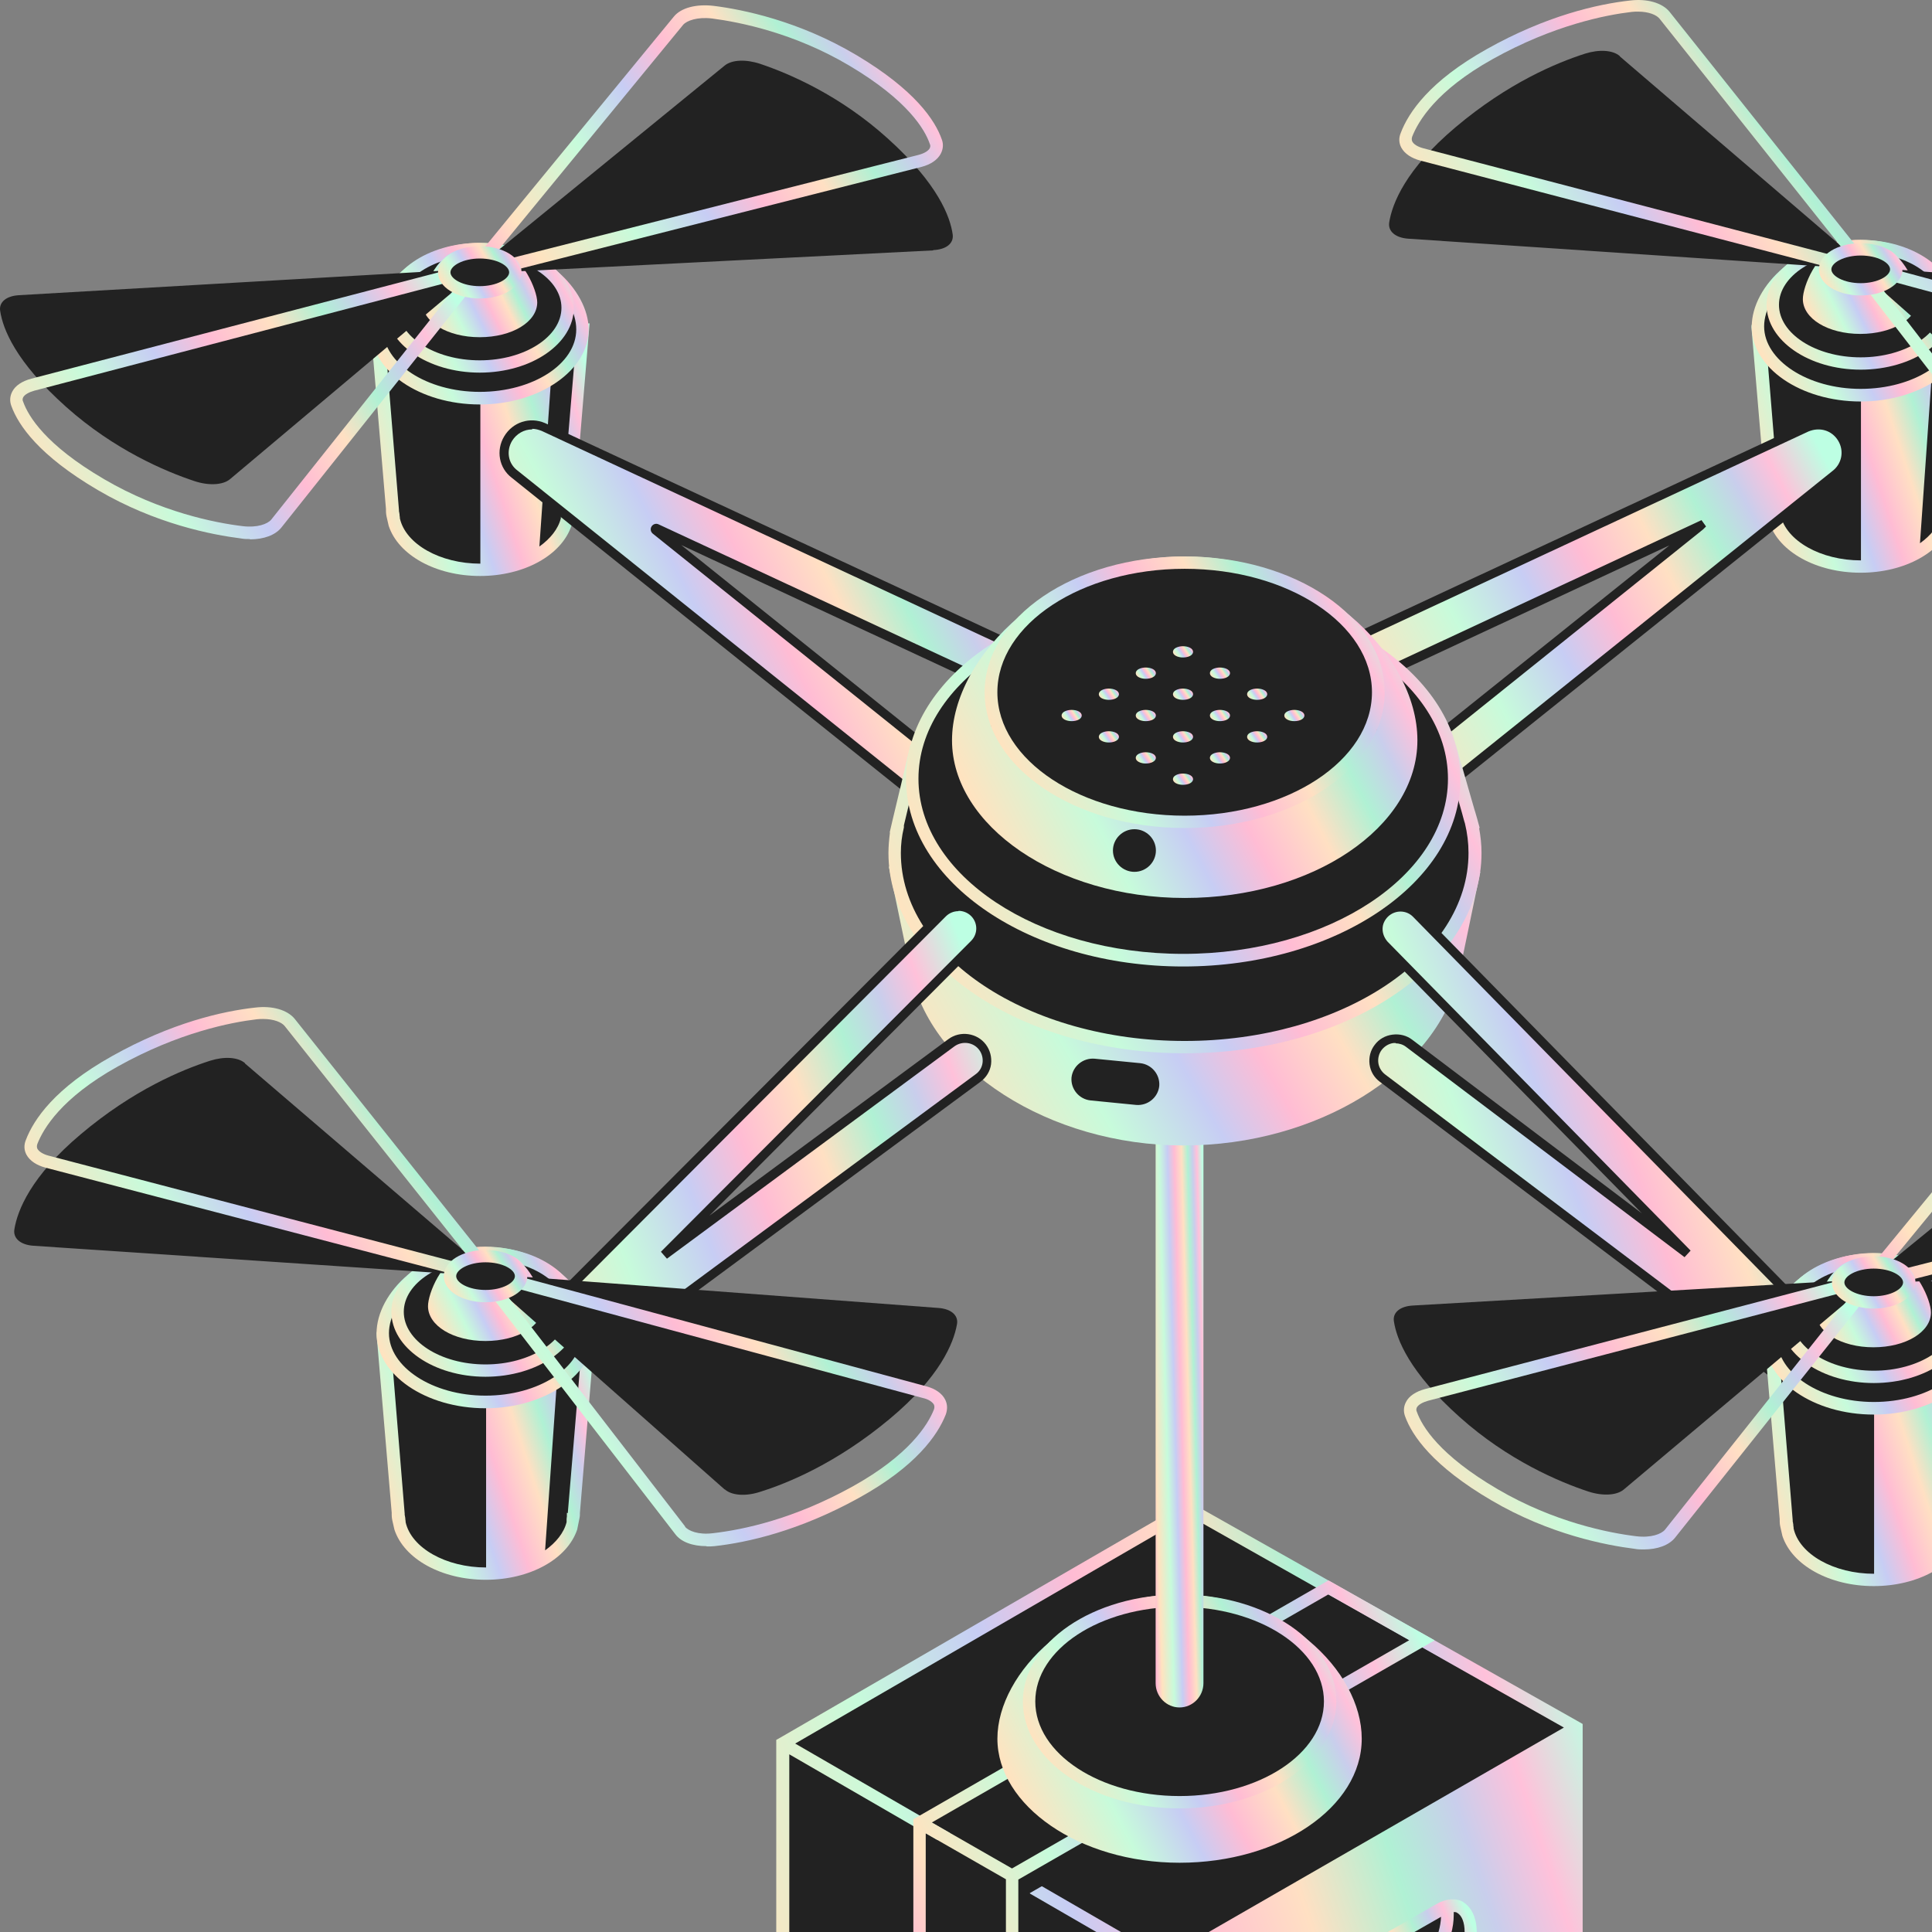 <svg width="71" height="71" viewBox="0 0 71 71" fill="none" xmlns="http://www.w3.org/2000/svg">
<rect x="0" y="0" width="71" height="71" fill="#808080" stroke="none"/>
<path d="M28.76 80.465V64.073L42.815 72.208V88.6L28.76 80.465Z" fill="#222222"/>
<path d="M28.76 64.072L43.672 55.43L57.927 63.487L42.815 72.207L28.76 64.072Z" fill="#222222"/>
<path d="M28.76 65.099L43.672 56.467L57.927 64.513L42.815 73.234L28.76 65.099Z" fill="#222222"/>
<path d="M58.162 63.62V63.355L57.928 63.222L43.673 55.176L28.761 63.807L28.527 63.94V64.205V80.596L42.583 88.731L42.816 88.864L43.05 88.731L58.162 80.011V63.62ZM29.228 64.072L43.684 55.695L57.472 63.487L42.805 71.931L34.832 67.318L29.217 64.072H29.228ZM29.006 80.331V64.47L34.977 67.925L42.605 72.34V88.213L29.006 80.342V80.331Z" fill="url(#paint0_linear_1927_16894)"/>
<path d="M52.922 73.124L48.397 75.718C47.774 76.071 47.273 75.696 47.273 74.879C47.273 74.062 47.774 73.113 48.397 72.76L52.922 70.166C53.545 69.813 54.045 70.188 54.045 71.005C54.045 71.822 53.545 72.771 52.922 73.124Z" fill="#222222"/>
<path d="M48.397 72.771C47.774 73.125 47.273 74.074 47.273 74.891C47.273 75.001 47.362 75.078 47.373 75.167C47.451 75.145 47.451 75.133 47.529 75.089L52.055 72.495C52.678 72.142 53.178 71.193 53.178 70.376C53.178 70.266 53.178 70.166 53.156 70.078C53.078 70.1 53 70.133 52.922 70.177L48.397 72.771Z" fill="#222222"/>
<path d="M53.78 69.901C53.646 69.824 53.502 69.791 53.346 69.802H53.301C53.146 69.813 52.979 69.868 52.801 69.967L48.275 72.561C47.586 72.959 47.041 73.985 47.041 74.89C47.041 74.89 47.041 74.89 47.041 74.901C47.041 74.901 47.041 74.912 47.041 74.924C47.041 75.42 47.23 75.807 47.541 75.983C47.664 76.049 47.797 76.094 47.942 76.094C48.12 76.094 48.309 76.038 48.509 75.928L53.035 73.334C53.724 72.937 54.269 71.91 54.269 71.005C54.269 70.486 54.08 70.089 53.769 69.901H53.78ZM47.53 74.78C47.575 74.074 48.008 73.279 48.52 72.981L52.957 70.442C52.934 71.16 52.49 71.998 51.956 72.308L47.53 74.846C47.53 74.846 47.53 74.802 47.53 74.78ZM52.812 72.926L48.286 75.52C48.153 75.597 47.953 75.674 47.786 75.575C47.708 75.531 47.642 75.442 47.597 75.332C47.619 75.332 47.63 75.31 47.664 75.299L52.19 72.705C52.879 72.308 53.424 71.281 53.424 70.376C53.424 70.332 53.424 70.299 53.424 70.266C53.468 70.266 53.513 70.266 53.557 70.299C53.724 70.398 53.824 70.652 53.824 70.994C53.824 71.722 53.368 72.606 52.823 72.915L52.812 72.926Z" fill="url(#paint1_linear_1927_16894)"/>
<path d="M49.466 58.984L34.443 67.616V71.899L37.846 73.875V69.57L52.902 60.916L49.466 58.984Z" fill="#222222"/>
<path d="M52.713 60.276L48.821 58.079L33.798 66.722L33.565 66.854V67.119V71.402L37.423 73.643V69.073L52.713 60.287V60.276ZM48.821 58.598L51.79 60.276L37.19 68.665L34.243 66.976L48.81 58.598H48.821ZM34.02 71.126V67.373L36.967 69.062V72.837L34.02 71.137V71.126Z" fill="url(#paint2_linear_1927_16894)"/>
<path d="M43.348 58.598C39.579 58.598 36.654 61.446 36.654 63.896C36.654 66.346 39.657 68.455 43.348 68.455C47.04 68.455 50.043 66.413 50.043 63.896C50.043 61.379 47.118 58.598 43.348 58.598Z" fill="url(#paint3_linear_1927_16894)"/>
<path d="M48.876 62.527C48.876 64.569 46.396 66.236 43.339 66.236C40.281 66.236 37.801 64.58 37.801 62.527C37.801 60.474 40.281 58.818 43.339 58.818C46.396 58.818 48.876 60.474 48.876 62.527Z" fill="#222222"/>
<path d="M48.877 63.52C48.877 63.52 46.397 66.225 43.35 66.225C40.303 66.225 37.812 63.52 37.812 63.52C37.812 61.478 40.292 59.812 43.35 59.812C46.408 59.812 48.888 61.467 48.888 63.52H48.877Z" fill="#222222"/>
<path d="M43.35 66.457C40.17 66.457 37.59 64.691 37.59 62.527C37.59 60.364 40.17 58.598 43.35 58.598C46.53 58.598 49.11 60.364 49.11 62.527C49.11 64.691 46.53 66.457 43.35 66.457ZM43.35 59.05C40.425 59.05 38.046 60.607 38.046 62.527C38.046 64.448 40.425 66.004 43.35 66.004C46.274 66.004 48.654 64.448 48.654 62.527C48.654 60.607 46.274 59.05 43.35 59.05Z" fill="url(#paint4_linear_1927_16894)"/>
<path d="M43.347 39.325C42.858 39.325 42.469 39.723 42.469 40.219V61.854C42.469 62.35 42.869 62.748 43.347 62.748C43.825 62.748 44.226 62.35 44.226 61.854V40.219C44.226 39.723 43.825 39.325 43.347 39.325Z" fill="url(#paint5_linear_1927_16894)"/>
<path d="M20.854 18.717L21.41 12.105H13.871L14.427 18.717C14.427 18.717 14.427 18.75 14.427 18.772C14.427 18.839 14.449 18.894 14.449 18.949V19.081H14.472C14.705 20.119 16.028 20.925 17.652 20.925C19.275 20.925 20.599 20.119 20.832 19.081V18.949C20.854 18.894 20.866 18.828 20.866 18.772C20.866 18.75 20.866 18.739 20.866 18.717H20.854Z" fill="#222222"/>
<path d="M21.656 11.884H13.872C13.728 11.884 13.617 12.005 13.628 12.149L14.184 18.705V18.782C14.184 18.782 14.184 18.882 14.206 18.981L14.284 19.323C14.64 20.405 16.018 21.167 17.642 21.167C19.265 21.167 20.633 20.405 21 19.323L21.078 18.937C21.078 18.937 21.1 18.838 21.1 18.782V18.716L21.667 11.884H21.656ZM20.622 18.705V18.771C20.622 18.771 20.622 18.816 20.622 18.838C20.622 18.871 20.611 18.893 20.611 18.937V19.047C20.511 19.445 20.222 19.798 19.822 20.085L20.255 13.882L18.954 14.643H17.653V20.714C16.174 20.714 14.906 19.997 14.695 19.047V19.014L14.684 18.937C14.684 18.904 14.684 18.882 14.673 18.849C14.673 18.827 14.673 18.805 14.662 18.805V18.749L14.139 12.347H21.189L20.655 18.716L20.622 18.705Z" fill="url(#paint6_linear_1927_16894)"/>
<path d="M21.399 12.105C21.399 13.495 19.708 14.632 17.629 14.632C15.55 14.632 13.859 13.507 13.859 12.105C13.859 10.703 15.55 9.146 17.629 9.146C19.708 9.146 21.399 10.714 21.399 12.105Z" fill="#222222"/>
<path d="M17.63 14.864C15.428 14.864 13.627 13.628 13.627 12.116C13.627 10.604 15.373 8.926 17.63 8.926C19.887 8.926 21.633 10.637 21.633 12.116C21.633 13.595 19.843 14.864 17.63 14.864ZM17.63 9.378C15.673 9.378 14.083 10.868 14.083 12.105C14.083 13.341 15.673 14.401 17.63 14.401C19.587 14.401 21.177 13.374 21.177 12.105C21.177 10.835 19.598 9.378 17.63 9.378Z" fill="url(#paint7_linear_1927_16894)"/>
<path d="M20.854 11.31C20.854 12.502 19.408 13.473 17.629 13.473C15.85 13.473 14.404 12.502 14.404 11.31C14.404 10.118 15.85 9.146 17.629 9.146C19.408 9.146 20.854 10.118 20.854 11.31Z" fill="#222222"/>
<path d="M17.63 13.694C15.729 13.694 14.172 12.623 14.172 11.31C14.172 9.996 15.717 8.926 17.63 8.926C19.543 8.926 21.088 9.996 21.088 11.31C21.088 12.623 19.543 13.694 17.63 13.694ZM17.63 9.378C15.973 9.378 14.628 10.25 14.628 11.31C14.628 12.37 15.973 13.242 17.63 13.242C19.287 13.242 20.633 12.37 20.633 11.31C20.633 10.25 19.287 9.378 17.63 9.378Z" fill="url(#paint8_linear_1927_16894)"/>
<path d="M18.42 9.18C18.142 9.103 17.964 9.357 17.819 9.567C17.764 9.644 17.664 9.798 17.642 9.82C17.597 9.798 17.486 9.655 17.43 9.578C17.286 9.368 17.108 9.125 16.83 9.191C16.029 9.401 15.518 10.637 15.518 11.112C15.518 11.829 16.441 12.392 17.63 12.392C18.82 12.392 19.743 11.829 19.743 11.112C19.743 10.648 19.187 9.401 18.42 9.191V9.18Z" fill="url(#paint9_linear_1927_16894)"/>
<path d="M0.707 10.848C0.24 10.87 -0.049 11.101 0.007 11.432C0.107 12.084 0.563 13.287 2.431 14.954C4.199 16.532 6.078 17.327 7.146 17.68C7.68 17.857 8.191 17.823 8.447 17.614L16.953 10.461C17.165 10.284 16.753 9.92 16.364 9.942L0.696 10.848H0.707Z" fill="#222222"/>
<path d="M9.18 19.81C9.08 19.81 8.969 19.81 8.858 19.788C7.801 19.655 5.722 19.258 3.598 18.011C1.43 16.741 0.674 15.627 0.418 14.92C0.351 14.744 0.362 14.556 0.451 14.39C0.562 14.17 0.818 14.004 1.152 13.916L16.33 9.953C16.664 9.865 17.098 9.997 17.265 10.251C17.364 10.395 17.353 10.571 17.253 10.704L10.337 19.391C10.114 19.667 9.692 19.821 9.191 19.821L9.18 19.81ZM16.553 10.373C16.553 10.373 16.475 10.373 16.442 10.384L1.263 14.357C1.063 14.412 0.907 14.501 0.852 14.6C0.829 14.655 0.818 14.7 0.852 14.766C1.041 15.296 1.674 16.355 3.832 17.613C5.889 18.817 7.902 19.214 8.913 19.335C9.447 19.402 9.836 19.258 9.97 19.093L16.842 10.45C16.842 10.45 16.675 10.361 16.553 10.361V10.373Z" fill="url(#paint10_linear_1927_16894)"/>
<path d="M34.3 9.191C34.767 9.169 35.056 8.948 35.011 8.617C34.922 7.977 34.478 6.762 32.632 5.096C30.875 3.506 29.018 2.711 27.939 2.347C27.405 2.171 26.894 2.193 26.627 2.413L17.965 9.478C17.753 9.654 18.154 10.019 18.543 9.997L34.289 9.202L34.3 9.191Z" fill="#222222"/>
<path d="M18.366 10.03C18.077 10.03 17.777 9.897 17.654 9.698C17.555 9.555 17.566 9.378 17.677 9.246L24.76 0.614C25.027 0.283 25.594 0.139 26.239 0.217C27.296 0.349 29.364 0.769 31.477 2.027C33.623 3.307 34.368 4.422 34.612 5.129C34.679 5.305 34.657 5.493 34.568 5.658C34.446 5.879 34.201 6.045 33.867 6.133L18.589 10.008C18.522 10.03 18.444 10.03 18.366 10.03ZM18.077 9.489C18.155 9.544 18.322 9.599 18.477 9.566L33.756 5.692C33.967 5.636 34.112 5.548 34.167 5.449C34.19 5.394 34.201 5.349 34.167 5.283C33.99 4.764 33.367 3.694 31.232 2.424C29.197 1.21 27.184 0.813 26.172 0.68C25.628 0.614 25.238 0.758 25.105 0.912L18.066 9.489H18.077Z" fill="url(#paint11_linear_1927_16894)"/>
<path d="M18.944 10.008C18.944 10.416 18.355 10.736 17.643 10.736C16.931 10.736 16.342 10.405 16.342 10.008C16.342 9.61 16.931 9.279 17.643 9.279C18.355 9.279 18.944 9.61 18.944 10.008Z" fill="#222222"/>
<path d="M17.632 10.969C16.776 10.969 16.098 10.549 16.098 10.008C16.098 9.467 16.776 9.048 17.632 9.048C18.488 9.048 19.167 9.467 19.167 10.008C19.167 10.549 18.488 10.969 17.632 10.969ZM17.632 9.5C17.021 9.5 16.554 9.765 16.554 10.008C16.554 10.251 17.009 10.516 17.632 10.516C18.255 10.516 18.711 10.251 18.711 10.008C18.711 9.765 18.255 9.5 17.632 9.5Z" fill="url(#paint12_linear_1927_16894)"/>
<path d="M71.593 18.607L72.149 11.995H64.609L65.165 18.607C65.165 18.607 65.165 18.64 65.165 18.662C65.165 18.728 65.188 18.784 65.188 18.839V18.971H65.21C65.443 20.009 66.767 20.814 68.39 20.814C70.014 20.814 71.337 20.009 71.57 18.971V18.839C71.593 18.784 71.604 18.717 71.604 18.662C71.604 18.64 71.604 18.629 71.604 18.607H71.593Z" fill="#222222"/>
<path d="M72.393 11.764H64.609C64.464 11.764 64.353 11.885 64.364 12.029L64.92 18.585V18.662C64.92 18.662 64.92 18.762 64.942 18.861L65.02 19.203C65.376 20.285 66.755 21.047 68.378 21.047C70.002 21.047 71.37 20.285 71.737 19.203L71.814 18.817C71.814 18.817 71.837 18.718 71.837 18.662V18.596L72.404 11.764H72.393ZM71.358 18.585V18.651C71.358 18.651 71.358 18.695 71.358 18.718C71.358 18.751 71.347 18.773 71.347 18.817V18.927C71.247 19.325 70.958 19.678 70.558 19.965L70.992 13.762L69.691 14.523H68.389V20.594C66.91 20.594 65.643 19.877 65.432 18.927V18.894L65.42 18.817C65.42 18.784 65.42 18.762 65.409 18.729C65.409 18.707 65.409 18.684 65.398 18.684V18.629L64.876 12.227H71.926L71.392 18.596L71.358 18.585Z" fill="url(#paint13_linear_1927_16894)"/>
<path d="M72.147 11.995C72.147 13.386 70.457 14.523 68.377 14.523C66.298 14.523 64.607 13.397 64.607 11.995C64.607 10.594 66.298 9.037 68.377 9.037C70.457 9.037 72.147 10.604 72.147 11.995Z" fill="#222222"/>
<path d="M68.378 14.755C66.176 14.755 64.375 13.519 64.375 12.006C64.375 10.494 66.121 8.816 68.378 8.816C70.635 8.816 72.381 10.527 72.381 12.006C72.381 13.486 70.591 14.755 68.378 14.755ZM68.378 9.269C66.421 9.269 64.831 10.759 64.831 11.995C64.831 13.232 66.421 14.291 68.378 14.291C70.335 14.291 71.925 13.265 71.925 11.995C71.925 10.726 70.346 9.269 68.378 9.269Z" fill="url(#paint14_linear_1927_16894)"/>
<path d="M71.602 11.201C71.602 12.393 70.156 13.364 68.377 13.364C66.598 13.364 65.152 12.393 65.152 11.201C65.152 10.008 66.598 9.037 68.377 9.037C70.156 9.037 71.602 10.008 71.602 11.201Z" fill="#222222"/>
<path d="M68.378 13.585C66.477 13.585 64.92 12.514 64.92 11.201C64.92 9.887 66.466 8.816 68.378 8.816C70.291 8.816 71.837 9.887 71.837 11.201C71.837 12.514 70.291 13.585 68.378 13.585ZM68.378 9.269C66.721 9.269 65.376 10.141 65.376 11.201C65.376 12.26 66.721 13.132 68.378 13.132C70.035 13.132 71.381 12.26 71.381 11.201C71.381 10.141 70.035 9.269 68.378 9.269Z" fill="url(#paint15_linear_1927_16894)"/>
<path d="M69.156 9.059C68.878 8.982 68.7 9.236 68.556 9.445C68.5 9.523 68.4 9.677 68.378 9.699C68.333 9.677 68.222 9.534 68.166 9.456C68.022 9.247 67.844 9.004 67.566 9.07C66.765 9.28 66.254 10.516 66.254 10.991C66.254 11.708 67.177 12.271 68.367 12.271C69.556 12.271 70.479 11.708 70.479 10.991C70.479 10.527 69.924 9.28 69.156 9.07V9.059Z" fill="url(#paint16_linear_1927_16894)"/>
<path d="M59.527 2.061C59.272 1.84 58.771 1.807 58.248 1.972C57.214 2.304 55.424 3.043 53.489 4.677C51.654 6.222 51.165 7.48 51.054 8.165C50.998 8.496 51.276 8.739 51.755 8.772L67.389 9.82C67.778 9.843 68.19 9.489 67.978 9.313L59.527 2.072V2.061Z" fill="#222222"/>
<path d="M67.577 9.887C67.5 9.887 67.422 9.887 67.355 9.865L52.199 5.902C51.865 5.814 51.62 5.648 51.498 5.427C51.409 5.262 51.398 5.074 51.476 4.887C51.765 4.125 52.543 2.977 54.634 1.807C56.813 0.582 58.704 0.151 59.905 0.019C60.539 -0.058 61.083 0.107 61.35 0.427L68.278 9.125C68.389 9.258 68.389 9.434 68.3 9.578C68.167 9.776 67.878 9.898 67.589 9.898L67.577 9.887ZM60.205 0.427C60.127 0.427 60.049 0.427 59.96 0.438C59.015 0.549 57.091 0.924 54.856 2.171C52.777 3.33 52.121 4.456 51.898 5.019C51.876 5.085 51.876 5.14 51.898 5.196C51.954 5.306 52.099 5.394 52.31 5.45L67.466 9.412C67.622 9.456 67.8 9.39 67.867 9.335L60.983 0.681C60.872 0.549 60.594 0.427 60.194 0.427H60.205Z" fill="url(#paint17_linear_1927_16894)"/>
<path d="M77.164 17.724C77.408 17.945 77.909 17.989 78.431 17.823C79.465 17.503 81.267 16.764 83.213 15.141C85.07 13.596 85.57 12.348 85.692 11.664C85.759 11.333 85.481 11.09 85.014 11.057L69.457 9.887C69.068 9.854 68.657 10.218 68.857 10.395L77.152 17.724H77.164Z" fill="#222222"/>
<path d="M76.486 19.81C75.974 19.81 75.551 19.655 75.34 19.368L68.579 10.615C68.479 10.483 68.468 10.306 68.579 10.163C68.746 9.92 69.18 9.776 69.513 9.876L84.57 13.938C84.903 14.026 85.148 14.203 85.259 14.423C85.348 14.6 85.348 14.787 85.281 14.975C84.981 15.737 84.18 16.885 82.079 18.044C79.877 19.258 77.987 19.677 76.786 19.81C76.686 19.81 76.597 19.821 76.497 19.821L76.486 19.81ZM75.696 19.092C75.818 19.247 76.185 19.401 76.719 19.335C77.876 19.203 79.71 18.805 81.845 17.624C83.936 16.465 84.625 15.35 84.848 14.787C84.87 14.721 84.87 14.666 84.848 14.611C84.792 14.511 84.647 14.412 84.447 14.368L69.391 10.306C69.235 10.262 69.057 10.328 68.991 10.383L75.707 19.092H75.696Z" fill="url(#paint18_linear_1927_16894)"/>
<path d="M69.68 9.897C69.68 10.306 69.091 10.626 68.379 10.626C67.668 10.626 67.078 10.295 67.078 9.897C67.078 9.5 67.668 9.169 68.379 9.169C69.091 9.169 69.68 9.5 69.68 9.897Z" fill="#222222"/>
<path d="M68.38 10.858C67.524 10.858 66.846 10.439 66.846 9.898C66.846 9.357 67.524 8.938 68.38 8.938C69.237 8.938 69.915 9.357 69.915 9.898C69.915 10.439 69.237 10.858 68.38 10.858ZM68.38 9.39C67.769 9.39 67.302 9.655 67.302 9.898C67.302 10.141 67.757 10.406 68.38 10.406C69.003 10.406 69.459 10.141 69.459 9.898C69.459 9.655 69.003 9.39 68.38 9.39Z" fill="url(#paint19_linear_1927_16894)"/>
<path d="M33.753 29.313L18.919 17.425C18.519 17.116 18.408 16.564 18.675 16.112C18.942 15.659 19.486 15.482 19.965 15.692L36.956 23.595L36.266 25.064L24.123 19.412C24.123 19.412 24.057 19.445 24.09 19.467L34.243 27.602L33.753 29.291V29.313Z" fill="url(#paint20_linear_1927_16894)"/>
<path d="M33.842 29.6L18.807 17.558C18.34 17.205 18.218 16.553 18.529 16.035C18.841 15.516 19.463 15.306 20.031 15.549L37.177 23.529L36.343 25.296L25.035 20.03L34.42 27.558L33.83 29.6H33.842ZM19.552 15.781C19.263 15.781 18.985 15.935 18.819 16.2C18.596 16.576 18.674 17.039 19.019 17.293L33.664 29.026L34.053 27.68L23.989 19.611C23.911 19.545 23.889 19.434 23.945 19.346C24 19.258 24.112 19.225 24.201 19.269L36.188 24.843L36.744 23.673L19.908 15.836C19.797 15.792 19.675 15.759 19.564 15.759L19.552 15.781Z" fill="#222222"/>
<path d="M53.176 28.883L52.153 27.624L62.484 19.346L50.141 25.097L49.451 23.628L66.409 15.736C66.909 15.516 67.454 15.692 67.721 16.145C67.988 16.597 67.877 17.149 67.465 17.469L53.199 28.905L53.176 28.883Z" fill="url(#paint21_linear_1927_16894)"/>
<path d="M53.155 29.115L51.921 27.592L52.054 27.493L61.35 20.042L50.053 25.307L49.219 23.541L66.321 15.572C66.899 15.318 67.533 15.516 67.844 16.046C68.156 16.565 68.034 17.216 67.544 17.581L53.155 29.115ZM52.388 27.647L53.2 28.652L67.333 17.316C67.689 17.051 67.778 16.576 67.555 16.201C67.322 15.814 66.877 15.682 66.454 15.859L49.652 23.684L50.208 24.855L62.529 19.115L62.696 19.347L62.585 19.457L52.377 27.647H52.388Z" fill="#222222"/>
<path d="M52.922 32.062C51.321 29.501 47.663 27.867 43.548 27.867C39.201 27.867 35.386 29.7 33.952 32.448L32.662 31.841L33.463 35.671C34.163 39.27 38.567 42.095 43.493 42.095C48.419 42.095 52.745 39.38 53.601 35.903C53.623 35.815 53.645 35.715 53.656 35.627L54.401 32.04L52.922 32.073V32.062Z" fill="url(#paint22_linear_1927_16894)"/>
<path d="M54.056 30.207L54.034 30.13C54.012 30.031 53.978 29.932 53.956 29.843L53.322 27.614H52.622C50.742 25.572 47.384 24.214 43.548 24.214C39.712 24.214 36.342 25.572 34.474 27.614H33.651L33.04 30.185C33.04 30.185 33.017 30.274 33.006 30.318V30.373C32.94 30.693 32.906 31.024 32.906 31.355C32.906 35.296 37.677 38.497 43.57 38.497C49.464 38.497 54.234 35.307 54.234 31.355C54.234 30.969 54.19 30.583 54.101 30.207H54.056Z" fill="#222222"/>
<path d="M43.537 38.707C37.532 38.707 32.65 35.407 32.65 31.345C32.65 31.102 32.673 30.848 32.706 30.595H32.695L32.795 30.164L33.462 27.371H34.374C36.387 25.241 39.812 23.972 43.548 23.972C47.284 23.972 50.709 25.241 52.722 27.371H53.5L54.19 29.767C54.223 29.855 54.245 29.965 54.279 30.065L54.379 30.429H54.356C54.412 30.738 54.445 31.036 54.445 31.345C54.445 35.407 49.564 38.707 43.559 38.707H43.537ZM33.218 30.33V30.407C33.14 30.727 33.106 31.036 33.106 31.345C33.106 35.153 37.788 38.255 43.537 38.255C49.286 38.255 53.967 35.153 53.967 31.345C53.967 30.981 53.923 30.617 53.834 30.252L53.812 30.186C53.789 30.087 53.756 29.998 53.734 29.899L53.144 27.824H52.51L52.444 27.747C50.531 25.672 47.195 24.424 43.537 24.424C39.878 24.424 36.542 25.66 34.63 27.747L34.563 27.824H33.818L33.218 30.33Z" fill="url(#paint23_linear_1927_16894)"/>
<path d="M43.482 35.285C48.978 35.285 53.434 32.3 53.434 28.618C53.434 24.936 48.978 21.951 43.482 21.951C37.985 21.951 33.529 24.936 33.529 28.618C33.529 32.3 37.985 35.285 43.482 35.285Z" fill="#222222"/>
<path d="M43.483 35.518C37.867 35.518 33.297 32.427 33.297 28.63C33.297 24.833 37.867 21.742 43.483 21.742C49.098 21.742 53.668 24.833 53.668 28.63C53.668 32.427 49.098 35.518 43.483 35.518ZM43.483 22.184C38.123 22.184 33.753 25.076 33.753 28.619C33.753 32.162 38.112 35.054 43.483 35.054C48.853 35.054 53.212 32.162 53.212 28.619C53.212 25.076 48.853 22.184 43.483 22.184Z" fill="url(#paint24_linear_1927_16894)"/>
<path d="M43.538 20.45C38.723 20.45 34.986 24.082 34.986 27.206C34.986 30.329 38.823 33 43.538 33C48.252 33 52.089 30.395 52.089 27.206C52.089 24.015 48.352 20.45 43.538 20.45Z" fill="url(#paint25_linear_1927_16894)"/>
<path d="M50.651 25.439C50.651 28.066 47.471 30.208 43.535 30.208C39.598 30.208 36.418 28.077 36.418 25.439C36.418 22.801 39.598 20.671 43.535 20.671C47.471 20.671 50.651 22.801 50.651 25.439Z" fill="#222222"/>
<path d="M50.585 26.83C50.585 26.83 47.971 30.197 43.535 30.197C38.853 30.197 36.418 26.665 36.418 26.665C36.418 24.479 39.543 22.238 43.468 22.238C47.393 22.238 50.585 24.181 50.585 26.819V26.83Z" fill="#222222"/>
<path d="M43.536 30.429C39.488 30.429 36.185 28.188 36.185 25.439C36.185 22.691 39.477 20.45 43.536 20.45C47.594 20.45 50.886 22.691 50.886 25.439C50.886 28.188 47.594 30.429 43.536 30.429ZM43.536 20.903C39.744 20.903 36.653 22.934 36.653 25.439C36.653 27.945 39.744 29.976 43.536 29.976C47.328 29.976 50.419 27.945 50.419 25.439C50.419 22.934 47.328 20.903 43.536 20.903Z" fill="url(#paint26_linear_1927_16894)"/>
<path d="M67.477 51.941C67.243 51.941 67.021 51.863 66.82 51.72L50.808 39.622C50.452 39.346 50.374 38.838 50.652 38.485C50.93 38.132 51.442 38.055 51.798 38.331L62.028 46.057L50.886 34.699C50.574 34.379 50.586 33.86 50.908 33.551C51.23 33.242 51.753 33.253 52.065 33.573L68.21 50.053C68.611 50.462 68.689 51.113 68.322 51.543C68.11 51.797 67.799 51.929 67.488 51.929L67.477 51.941Z" fill="url(#paint27_linear_1927_16894)"/>
<path d="M67.478 52.107C67.2 52.107 66.944 52.018 66.721 51.853L50.709 39.755C50.498 39.601 50.364 39.369 50.331 39.115C50.297 38.861 50.364 38.596 50.52 38.398C50.675 38.188 50.909 38.055 51.176 38.022C51.443 37.989 51.698 38.055 51.899 38.21L60.339 44.59L50.764 34.832C50.575 34.645 50.486 34.402 50.486 34.137C50.486 33.872 50.597 33.629 50.787 33.452C51.176 33.077 51.798 33.088 52.177 33.474L68.323 49.954C68.79 50.44 68.845 51.191 68.434 51.665C68.189 51.952 67.844 52.118 67.478 52.118V52.107ZM51.298 38.331C51.298 38.331 51.242 38.331 51.209 38.331C51.042 38.353 50.887 38.442 50.775 38.585C50.675 38.718 50.631 38.894 50.653 39.06C50.675 39.225 50.764 39.38 50.909 39.49L66.921 51.588C67.3 51.875 67.867 51.809 68.178 51.444C68.478 51.091 68.434 50.539 68.078 50.175L51.932 33.695C51.687 33.441 51.276 33.43 51.009 33.684C50.887 33.806 50.809 33.96 50.809 34.137C50.809 34.313 50.876 34.468 50.987 34.6L62.129 45.959L61.906 46.201L51.676 38.475C51.565 38.386 51.42 38.342 51.287 38.342L51.298 38.331Z" fill="#222222"/>
<path d="M18.916 51.941C18.605 51.941 18.293 51.808 18.082 51.543C17.715 51.113 17.793 50.45 18.193 50.053L34.64 33.562C34.962 33.242 35.474 33.242 35.796 33.562C36.119 33.882 36.119 34.39 35.796 34.71L24.398 46.135L34.962 38.331C35.329 38.066 35.83 38.143 36.107 38.496C36.374 38.861 36.297 39.368 35.941 39.633L19.561 51.731C19.361 51.874 19.139 51.952 18.905 51.952L18.916 51.941Z" fill="url(#paint28_linear_1927_16894)"/>
<path d="M18.917 52.107C18.55 52.107 18.194 51.941 17.95 51.654C17.538 51.168 17.594 50.418 18.072 49.932L34.518 33.441C34.707 33.254 34.952 33.154 35.208 33.154C35.463 33.154 35.719 33.254 35.897 33.441C36.086 33.629 36.186 33.872 36.186 34.126C36.186 34.391 36.086 34.633 35.897 34.821L26.067 44.678L34.852 38.188C35.285 37.867 35.908 37.956 36.231 38.386C36.386 38.596 36.453 38.85 36.42 39.115C36.386 39.369 36.242 39.6 36.031 39.755L19.651 51.853C19.428 52.018 19.173 52.107 18.895 52.107H18.917ZM35.219 33.485C35.052 33.485 34.885 33.552 34.763 33.673L18.317 50.164C17.961 50.517 17.916 51.08 18.205 51.433C18.517 51.797 19.084 51.864 19.473 51.577L35.853 39.479C35.997 39.38 36.086 39.225 36.108 39.06C36.131 38.894 36.086 38.718 35.986 38.585C35.775 38.298 35.363 38.243 35.074 38.453L24.51 46.256L24.288 46.002L35.686 34.578C35.941 34.324 35.941 33.916 35.686 33.662C35.563 33.541 35.397 33.474 35.23 33.474L35.219 33.485Z" fill="#222222"/>
<path d="M41.325 37.449L39.045 36.886C38.633 36.786 38.378 36.367 38.489 35.959C38.589 35.55 39.012 35.296 39.423 35.407L41.703 35.97C42.114 36.069 42.37 36.489 42.259 36.897C42.158 37.305 41.736 37.559 41.325 37.449Z" fill="#222222"/>
<path d="M41.556 34.612L40.178 34.347C39.822 34.281 39.599 33.95 39.666 33.597C39.733 33.243 40.066 33.023 40.422 33.089L41.801 33.354C42.157 33.42 42.379 33.751 42.313 34.104C42.246 34.447 41.912 34.678 41.556 34.612Z" fill="#222222"/>
<path d="M41.757 40.606L40.078 40.44C39.655 40.396 39.344 40.021 39.377 39.601C39.422 39.182 39.8 38.873 40.223 38.906L41.902 39.071C42.324 39.115 42.636 39.491 42.602 39.91C42.558 40.33 42.18 40.639 41.757 40.606Z" fill="#222222"/>
<path d="M42.479 31.256C42.479 31.687 42.124 32.04 41.69 32.04C41.256 32.04 40.9 31.687 40.9 31.256C40.9 30.826 41.256 30.473 41.69 30.473C42.124 30.473 42.479 30.826 42.479 31.256Z" fill="#222222"/>
<path d="M43.736 28.486C43.881 28.563 43.881 28.706 43.736 28.784C43.592 28.861 43.358 28.861 43.214 28.784C43.069 28.706 43.069 28.563 43.214 28.486C43.358 28.408 43.592 28.408 43.736 28.486Z" fill="url(#paint29_linear_1927_16894)"/>
<path d="M45.094 27.703C45.239 27.78 45.239 27.923 45.094 28C44.949 28.078 44.716 28.078 44.571 28C44.427 27.923 44.427 27.78 44.571 27.703C44.716 27.625 44.949 27.625 45.094 27.703Z" fill="url(#paint30_linear_1927_16894)"/>
<path d="M46.461 26.93C46.606 27.007 46.606 27.151 46.461 27.228C46.317 27.305 46.083 27.305 45.938 27.228C45.794 27.151 45.794 27.007 45.938 26.93C46.083 26.853 46.317 26.853 46.461 26.93Z" fill="url(#paint31_linear_1927_16894)"/>
<path d="M47.828 26.146C47.973 26.223 47.973 26.367 47.828 26.444C47.684 26.521 47.45 26.521 47.306 26.444C47.161 26.367 47.161 26.223 47.306 26.146C47.45 26.069 47.684 26.069 47.828 26.146Z" fill="url(#paint32_linear_1927_16894)"/>
<path d="M42.369 27.703C42.514 27.78 42.514 27.923 42.369 28C42.225 28.078 41.991 28.078 41.847 28C41.702 27.923 41.702 27.78 41.847 27.703C41.991 27.625 42.225 27.625 42.369 27.703Z" fill="url(#paint33_linear_1927_16894)"/>
<path d="M43.736 26.93C43.881 27.007 43.881 27.151 43.736 27.228C43.592 27.305 43.358 27.305 43.214 27.228C43.069 27.151 43.069 27.007 43.214 26.93C43.358 26.853 43.592 26.853 43.736 26.93Z" fill="url(#paint34_linear_1927_16894)"/>
<path d="M45.094 26.146C45.239 26.223 45.239 26.367 45.094 26.444C44.949 26.521 44.716 26.521 44.571 26.444C44.427 26.367 44.427 26.223 44.571 26.146C44.716 26.069 44.949 26.069 45.094 26.146Z" fill="url(#paint35_linear_1927_16894)"/>
<path d="M46.461 25.363C46.606 25.44 46.606 25.583 46.461 25.661C46.317 25.738 46.083 25.738 45.938 25.661C45.794 25.583 45.794 25.44 45.938 25.363C46.083 25.285 46.317 25.285 46.461 25.363Z" fill="url(#paint36_linear_1927_16894)"/>
<path d="M41.012 26.93C41.157 27.007 41.157 27.151 41.012 27.228C40.867 27.305 40.634 27.305 40.489 27.228C40.345 27.151 40.345 27.007 40.489 26.93C40.634 26.853 40.867 26.853 41.012 26.93Z" fill="url(#paint37_linear_1927_16894)"/>
<path d="M42.369 26.146C42.514 26.223 42.514 26.367 42.369 26.444C42.225 26.521 41.991 26.521 41.847 26.444C41.702 26.367 41.702 26.223 41.847 26.146C41.991 26.069 42.225 26.069 42.369 26.146Z" fill="url(#paint38_linear_1927_16894)"/>
<path d="M43.736 25.363C43.881 25.44 43.881 25.583 43.736 25.661C43.592 25.738 43.358 25.738 43.214 25.661C43.069 25.583 43.069 25.44 43.214 25.363C43.358 25.285 43.592 25.285 43.736 25.363Z" fill="url(#paint39_linear_1927_16894)"/>
<path d="M45.094 24.589C45.239 24.666 45.239 24.81 45.094 24.887C44.949 24.965 44.716 24.965 44.571 24.887C44.427 24.81 44.427 24.666 44.571 24.589C44.716 24.512 44.949 24.512 45.094 24.589Z" fill="url(#paint40_linear_1927_16894)"/>
<path d="M39.645 26.146C39.789 26.223 39.789 26.367 39.645 26.444C39.5 26.521 39.267 26.521 39.122 26.444C38.977 26.367 38.977 26.223 39.122 26.146C39.267 26.069 39.5 26.069 39.645 26.146Z" fill="url(#paint41_linear_1927_16894)"/>
<path d="M41.012 25.363C41.157 25.44 41.157 25.583 41.012 25.661C40.867 25.738 40.634 25.738 40.489 25.661C40.345 25.583 40.345 25.44 40.489 25.363C40.634 25.285 40.867 25.285 41.012 25.363Z" fill="url(#paint42_linear_1927_16894)"/>
<path d="M42.369 24.589C42.514 24.666 42.514 24.81 42.369 24.887C42.225 24.965 41.991 24.965 41.847 24.887C41.702 24.81 41.702 24.666 41.847 24.589C41.991 24.512 42.225 24.512 42.369 24.589Z" fill="url(#paint43_linear_1927_16894)"/>
<path d="M43.736 23.806C43.881 23.883 43.881 24.027 43.736 24.104C43.592 24.181 43.358 24.181 43.214 24.104C43.069 24.027 43.069 23.883 43.214 23.806C43.358 23.729 43.592 23.729 43.736 23.806Z" fill="url(#paint44_linear_1927_16894)"/>
<path d="M21.065 55.617L21.621 49.005H14.082L14.638 55.617C14.638 55.617 14.638 55.65 14.638 55.672C14.638 55.738 14.66 55.793 14.66 55.848V55.981H14.682C14.916 57.019 16.239 57.824 17.863 57.824C19.486 57.824 20.809 57.019 21.043 55.981V55.848C21.065 55.793 21.076 55.727 21.076 55.672C21.076 55.65 21.076 55.639 21.076 55.617H21.065Z" fill="#222222"/>
<path d="M21.867 48.773H14.083C13.939 48.773 13.828 48.895 13.839 49.038L14.395 55.595V55.672C14.395 55.672 14.395 55.772 14.417 55.871L14.495 56.213C14.851 57.295 16.229 58.056 17.853 58.056C19.476 58.056 20.844 57.295 21.211 56.213L21.289 55.827C21.289 55.827 21.311 55.727 21.311 55.672V55.606L21.878 48.773H21.867ZM20.833 55.595V55.661C20.833 55.661 20.833 55.705 20.833 55.727C20.833 55.749 20.822 55.783 20.822 55.827V55.937C20.722 56.334 20.433 56.688 20.032 56.975L20.466 50.771L19.165 51.533H17.864V57.604C16.385 57.604 15.117 56.886 14.906 55.937V55.904L14.895 55.827C14.895 55.794 14.895 55.772 14.884 55.738C14.884 55.716 14.884 55.694 14.873 55.694V55.639L14.35 49.237H21.4L20.866 55.606L20.833 55.595Z" fill="url(#paint45_linear_1927_16894)"/>
<path d="M21.621 49.005C21.621 50.396 19.931 51.533 17.852 51.533C15.772 51.533 14.082 50.407 14.082 49.005C14.082 47.603 15.772 46.047 17.852 46.047C19.931 46.047 21.621 47.614 21.621 49.005Z" fill="#222222"/>
<path d="M17.841 51.753C15.639 51.753 13.838 50.517 13.838 49.004C13.838 47.492 15.584 45.815 17.841 45.815C20.098 45.815 21.844 47.525 21.844 49.004C21.844 50.483 20.054 51.753 17.841 51.753ZM17.841 46.267C15.884 46.267 14.294 47.757 14.294 48.993C14.294 50.23 15.884 51.289 17.841 51.289C19.798 51.289 21.388 50.263 21.388 48.993C21.388 47.724 19.809 46.267 17.841 46.267Z" fill="url(#paint46_linear_1927_16894)"/>
<path d="M21.076 48.21C21.076 49.402 19.631 50.374 17.852 50.374C16.073 50.374 14.627 49.402 14.627 48.21C14.627 47.018 16.073 46.047 17.852 46.047C19.631 46.047 21.076 47.018 21.076 48.21Z" fill="#222222"/>
<path d="M17.841 50.595C15.94 50.595 14.383 49.524 14.383 48.21C14.383 46.897 15.928 45.826 17.841 45.826C19.754 45.826 21.299 46.897 21.299 48.21C21.299 49.524 19.754 50.595 17.841 50.595ZM17.841 46.279C16.184 46.279 14.839 47.151 14.839 48.21C14.839 49.27 16.184 50.142 17.841 50.142C19.498 50.142 20.843 49.27 20.843 48.21C20.843 47.151 19.498 46.279 17.841 46.279Z" fill="url(#paint47_linear_1927_16894)"/>
<path d="M18.631 46.069C18.353 45.992 18.175 46.245 18.03 46.455C17.975 46.532 17.875 46.687 17.852 46.709C17.808 46.687 17.697 46.544 17.641 46.466C17.497 46.257 17.319 46.014 17.041 46.08C16.24 46.29 15.729 47.526 15.729 48.001C15.729 48.718 16.651 49.281 17.841 49.281C19.031 49.281 19.954 48.718 19.954 48.001C19.954 47.537 19.398 46.29 18.631 46.08V46.069Z" fill="url(#paint48_linear_1927_16894)"/>
<path d="M9.002 39.069C8.746 38.849 8.246 38.816 7.723 38.981C6.689 39.312 4.899 40.052 2.964 41.686C1.129 43.231 0.64 44.489 0.529 45.174C0.473 45.505 0.751 45.748 1.229 45.781L16.864 46.829C17.253 46.851 17.664 46.498 17.453 46.322L9.002 39.081V39.069Z" fill="#222222"/>
<path d="M17.052 46.896C16.974 46.896 16.896 46.896 16.83 46.873L1.673 42.911C1.34 42.823 1.095 42.657 0.973 42.436C0.884 42.271 0.873 42.083 0.95 41.895C1.24 41.134 2.018 39.986 4.109 38.816C6.288 37.59 8.178 37.16 9.379 37.028C10.013 36.95 10.558 37.116 10.825 37.436L17.753 46.134C17.864 46.266 17.864 46.443 17.775 46.587C17.641 46.785 17.352 46.907 17.063 46.907L17.052 46.896ZM9.68 37.447C9.602 37.447 9.524 37.447 9.435 37.458C8.49 37.569 6.566 37.944 4.331 39.191C2.252 40.35 1.595 41.476 1.373 42.039C1.351 42.105 1.351 42.16 1.373 42.215C1.429 42.315 1.573 42.414 1.784 42.469L16.941 46.432C17.096 46.476 17.274 46.41 17.341 46.355L10.458 37.701C10.347 37.569 10.069 37.447 9.668 37.447H9.68Z" fill="url(#paint49_linear_1927_16894)"/>
<path d="M26.638 54.734C26.883 54.954 27.383 54.998 27.906 54.833C28.94 54.513 30.741 53.773 32.687 52.151C34.544 50.605 35.045 49.358 35.167 48.674C35.234 48.343 34.956 48.1 34.489 48.067L18.932 46.897C18.543 46.864 18.131 47.228 18.332 47.404L26.627 54.734H26.638Z" fill="#222222"/>
<path d="M25.96 56.82C25.449 56.82 25.026 56.665 24.815 56.378L18.054 47.625C17.954 47.492 17.943 47.316 18.054 47.172C18.221 46.929 18.654 46.786 18.988 46.885L34.044 50.947C34.378 51.036 34.623 51.212 34.734 51.433C34.823 51.61 34.823 51.797 34.756 51.985C34.456 52.746 33.655 53.895 31.553 55.053C29.352 56.268 27.461 56.687 26.26 56.82C26.16 56.831 26.071 56.831 25.971 56.831L25.96 56.82ZM25.171 56.102C25.293 56.257 25.66 56.411 26.194 56.345C27.35 56.212 29.185 55.815 31.32 54.634C33.41 53.475 34.1 52.36 34.322 51.797C34.344 51.731 34.344 51.676 34.322 51.621C34.267 51.521 34.122 51.422 33.922 51.378L18.866 47.316C18.71 47.272 18.532 47.338 18.465 47.393L25.182 56.102H25.171Z" fill="url(#paint50_linear_1927_16894)"/>
<path d="M19.155 46.897C19.155 47.305 18.565 47.625 17.854 47.625C17.142 47.625 16.553 47.294 16.553 46.897C16.553 46.499 17.142 46.168 17.854 46.168C18.565 46.168 19.155 46.499 19.155 46.897Z" fill="#222222"/>
<path d="M17.843 47.857C16.987 47.857 16.309 47.438 16.309 46.897C16.309 46.356 16.987 45.937 17.843 45.937C18.699 45.937 19.378 46.356 19.378 46.897C19.378 47.438 18.699 47.857 17.843 47.857ZM17.843 46.389C17.232 46.389 16.765 46.654 16.765 46.897C16.765 47.14 17.22 47.405 17.843 47.405C18.466 47.405 18.922 47.14 18.922 46.897C18.922 46.654 18.466 46.389 17.843 46.389Z" fill="url(#paint51_linear_1927_16894)"/>
<path d="M72.073 55.849L72.629 49.237H65.09L65.646 55.849C65.646 55.849 65.646 55.882 65.646 55.904C65.646 55.971 65.668 56.026 65.668 56.081V56.213H65.69C65.924 57.251 67.247 58.057 68.871 58.057C70.494 58.057 71.817 57.251 72.051 56.213V56.081C72.073 56.026 72.084 55.959 72.084 55.904C72.084 55.882 72.084 55.871 72.084 55.849H72.073Z" fill="#222222"/>
<path d="M72.875 49.005H65.091C64.947 49.005 64.835 49.126 64.847 49.27L65.403 55.826V55.904C65.403 55.904 65.403 56.014 65.425 56.102L65.502 56.444C65.858 57.526 67.237 58.288 68.861 58.288C70.484 58.288 71.852 57.526 72.219 56.444L72.297 56.058C72.297 56.058 72.319 55.959 72.319 55.904V55.837L72.886 49.005H72.875ZM71.841 55.826V55.893C71.841 55.893 71.841 55.937 71.841 55.959C71.841 55.981 71.83 56.014 71.83 56.058V56.169C71.73 56.566 71.441 56.919 71.04 57.206L71.474 51.003L70.173 51.764H68.872V57.835C67.393 57.835 66.125 57.118 65.914 56.169V56.135L65.903 56.058C65.903 56.025 65.903 56.003 65.892 55.97C65.892 55.948 65.892 55.926 65.881 55.926V55.87L65.358 49.468H72.408L71.874 55.837L71.841 55.826Z" fill="url(#paint52_linear_1927_16894)"/>
<path d="M72.629 49.236C72.629 50.627 70.939 51.764 68.859 51.764C66.78 51.764 65.09 50.638 65.09 49.236C65.09 47.835 66.78 46.278 68.859 46.278C70.939 46.278 72.629 47.846 72.629 49.236Z" fill="#222222"/>
<path d="M68.861 51.985C66.648 51.985 64.857 50.749 64.857 49.237C64.857 47.725 66.603 46.047 68.861 46.047C71.118 46.047 72.864 47.758 72.864 49.237C72.864 50.716 71.073 51.985 68.861 51.985ZM68.861 46.499C66.892 46.499 65.313 47.99 65.313 49.226C65.313 50.462 66.903 51.522 68.861 51.522C70.818 51.522 72.408 50.495 72.408 49.226C72.408 47.956 70.829 46.499 68.861 46.499Z" fill="url(#paint53_linear_1927_16894)"/>
<path d="M72.084 48.43C72.084 49.622 70.639 50.593 68.859 50.593C67.08 50.593 65.635 49.622 65.635 48.43C65.635 47.238 67.08 46.267 68.859 46.267C70.639 46.267 72.084 47.238 72.084 48.43Z" fill="#222222"/>
<path d="M68.861 50.826C66.959 50.826 65.402 49.755 65.402 48.442C65.402 47.128 66.948 46.058 68.861 46.058C70.773 46.058 72.319 47.128 72.319 48.442C72.319 49.755 70.773 50.826 68.861 50.826ZM68.861 46.51C67.204 46.51 65.858 47.382 65.858 48.442C65.858 49.502 67.204 50.373 68.861 50.373C70.517 50.373 71.863 49.502 71.863 48.442C71.863 47.382 70.517 46.51 68.861 46.51Z" fill="url(#paint54_linear_1927_16894)"/>
<path d="M69.639 46.3C69.361 46.223 69.183 46.477 69.038 46.687C68.983 46.764 68.882 46.918 68.86 46.941C68.816 46.918 68.704 46.775 68.649 46.698C68.504 46.488 68.326 46.245 68.049 46.311C67.248 46.521 66.736 47.757 66.736 48.232C66.736 48.949 67.659 49.512 68.849 49.512C70.039 49.512 70.962 48.949 70.962 48.232C70.962 47.768 70.406 46.521 69.639 46.311V46.3Z" fill="url(#paint55_linear_1927_16894)"/>
<path d="M51.926 47.978C51.459 48 51.17 48.232 51.226 48.563C51.326 49.215 51.782 50.418 53.65 52.084C55.418 53.663 57.297 54.458 58.364 54.811C58.898 54.987 59.41 54.954 59.666 54.745L68.172 47.592C68.383 47.415 67.972 47.051 67.583 47.073L51.915 47.978H51.926Z" fill="#222222"/>
<path d="M60.399 56.941C60.299 56.941 60.188 56.941 60.077 56.919C59.02 56.787 56.941 56.389 54.817 55.142C52.648 53.873 51.892 52.758 51.637 52.051C51.57 51.875 51.581 51.687 51.67 51.522C51.781 51.301 52.037 51.135 52.37 51.047L67.549 47.073C67.883 46.985 68.316 47.117 68.483 47.371C68.583 47.515 68.572 47.691 68.472 47.824L61.556 56.511C61.333 56.787 60.911 56.941 60.41 56.941H60.399ZM67.772 47.504C67.772 47.504 67.694 47.504 67.66 47.515L52.482 51.477C52.282 51.533 52.126 51.621 52.07 51.72C52.048 51.775 52.037 51.82 52.07 51.886C52.259 52.416 52.893 53.475 55.05 54.734C57.108 55.937 59.12 56.334 60.132 56.456C60.666 56.522 61.055 56.378 61.189 56.213L68.061 47.57C68.061 47.57 67.894 47.482 67.772 47.482V47.504Z" fill="url(#paint56_linear_1927_16894)"/>
<path d="M85.519 46.323C85.986 46.301 86.275 46.08 86.23 45.749C86.141 45.108 85.696 43.894 83.851 42.227C82.094 40.638 80.237 39.843 79.158 39.479C78.624 39.303 78.113 39.325 77.846 39.545L69.183 46.61C68.972 46.786 69.373 47.151 69.762 47.128L85.507 46.334L85.519 46.323Z" fill="#222222"/>
<path d="M69.585 47.161C69.296 47.161 69.007 47.029 68.873 46.83C68.773 46.687 68.784 46.51 68.895 46.378L75.979 37.746C76.246 37.415 76.813 37.271 77.458 37.349C78.514 37.481 80.582 37.901 82.695 39.159C84.841 40.439 85.586 41.554 85.831 42.261C85.898 42.437 85.876 42.625 85.787 42.79C85.664 43.011 85.42 43.177 85.086 43.265L69.807 47.139C69.741 47.161 69.663 47.161 69.585 47.161ZM69.296 46.62C69.374 46.676 69.54 46.731 69.696 46.698L84.975 42.823C85.186 42.768 85.331 42.68 85.386 42.581C85.409 42.525 85.42 42.481 85.386 42.415C85.208 41.896 84.586 40.826 82.451 39.556C80.416 38.342 78.403 37.945 77.391 37.812C76.846 37.746 76.457 37.889 76.324 38.044L69.285 46.62H69.296Z" fill="url(#paint57_linear_1927_16894)"/>
<path d="M70.159 47.129C70.159 47.537 69.569 47.857 68.858 47.857C68.146 47.857 67.557 47.526 67.557 47.129C67.557 46.731 68.146 46.4 68.858 46.4C69.569 46.4 70.159 46.731 70.159 47.129Z" fill="#222222"/>
<path d="M68.859 48.089C68.002 48.089 67.324 47.669 67.324 47.128C67.324 46.587 68.002 46.168 68.859 46.168C69.715 46.168 70.393 46.587 70.393 47.128C70.393 47.669 69.715 48.089 68.859 48.089ZM68.859 46.62C68.247 46.62 67.78 46.885 67.78 47.128C67.78 47.371 68.236 47.636 68.859 47.636C69.481 47.636 69.937 47.371 69.937 47.128C69.937 46.885 69.481 46.62 68.859 46.62Z" fill="url(#paint58_linear_1927_16894)"/>
<defs>
<linearGradient id="paint0_linear_1927_16894" x1="30.487" y1="92.486" x2="64.503" y2="81.196" gradientUnits="userSpaceOnUse">
<stop stop-color="#FFB6D5"/>
<stop offset="0.1" stop-color="#FFE3C0"/>
<stop offset="0.29" stop-color="#C7FBDB"/>
<stop offset="0.43" stop-color="#C7CDF4"/>
<stop offset="0.54" stop-color="#FFBCD4"/>
<stop offset="0.66" stop-color="#FFE0C3"/>
<stop offset="0.76" stop-color="#B0F1D4"/>
<stop offset="0.84" stop-color="#C9CEEC"/>
<stop offset="0.91" stop-color="#FFC1DA"/>
<stop offset="1" stop-color="#BDFFE3"/>
</linearGradient>
<linearGradient id="paint1_linear_1927_16894" x1="47.519" y1="76.77" x2="55.274" y2="73.41" gradientUnits="userSpaceOnUse">
<stop stop-color="#FFB6D5"/>
<stop offset="0.1" stop-color="#FFE3C0"/>
<stop offset="0.29" stop-color="#C7FBDB"/>
<stop offset="0.43" stop-color="#C7CDF4"/>
<stop offset="0.54" stop-color="#FFBCD4"/>
<stop offset="0.66" stop-color="#FFE0C3"/>
<stop offset="0.76" stop-color="#B0F1D4"/>
<stop offset="0.84" stop-color="#C9CEEC"/>
<stop offset="0.91" stop-color="#FFC1DA"/>
<stop offset="1" stop-color="#BDFFE3"/>
</linearGradient>
<linearGradient id="paint2_linear_1927_16894" x1="34.831" y1="75.316" x2="54.906" y2="65.997" gradientUnits="userSpaceOnUse">
<stop stop-color="#FFB6D5"/>
<stop offset="0.1" stop-color="#FFE3C0"/>
<stop offset="0.29" stop-color="#C7FBDB"/>
<stop offset="0.43" stop-color="#C7CDF4"/>
<stop offset="0.54" stop-color="#FFBCD4"/>
<stop offset="0.66" stop-color="#FFE0C3"/>
<stop offset="0.76" stop-color="#B0F1D4"/>
<stop offset="0.84" stop-color="#C9CEEC"/>
<stop offset="0.91" stop-color="#FFC1DA"/>
<stop offset="1" stop-color="#BDFFE3"/>
</linearGradient>
<linearGradient id="paint3_linear_1927_16894" x1="37.539" y1="69.514" x2="51.052" y2="62.59" gradientUnits="userSpaceOnUse">
<stop stop-color="#FFB6D5"/>
<stop offset="0.1" stop-color="#FFE3C0"/>
<stop offset="0.29" stop-color="#C7FBDB"/>
<stop offset="0.43" stop-color="#C7CDF4"/>
<stop offset="0.54" stop-color="#FFBCD4"/>
<stop offset="0.66" stop-color="#FFE0C3"/>
<stop offset="0.76" stop-color="#B0F1D4"/>
<stop offset="0.84" stop-color="#C9CEEC"/>
<stop offset="0.91" stop-color="#FFC1DA"/>
<stop offset="1" stop-color="#BDFFE3"/>
</linearGradient>
<linearGradient id="paint4_linear_1927_16894" x1="38.352" y1="67.302" x2="49.593" y2="61.084" gradientUnits="userSpaceOnUse">
<stop stop-color="#FFB6D5"/>
<stop offset="0.1" stop-color="#FFE3C0"/>
<stop offset="0.29" stop-color="#C7FBDB"/>
<stop offset="0.43" stop-color="#C7CDF4"/>
<stop offset="0.54" stop-color="#FFBCD4"/>
<stop offset="0.66" stop-color="#FFE0C3"/>
<stop offset="0.76" stop-color="#B0F1D4"/>
<stop offset="0.84" stop-color="#C9CEEC"/>
<stop offset="0.91" stop-color="#FFC1DA"/>
<stop offset="1" stop-color="#BDFFE3"/>
</linearGradient>
<linearGradient id="paint5_linear_1927_16894" x1="42.585" y1="65.266" x2="44.822" y2="65.203" gradientUnits="userSpaceOnUse">
<stop stop-color="#FFB6D5"/>
<stop offset="0.1" stop-color="#FFE3C0"/>
<stop offset="0.29" stop-color="#C7FBDB"/>
<stop offset="0.43" stop-color="#C7CDF4"/>
<stop offset="0.54" stop-color="#FFBCD4"/>
<stop offset="0.66" stop-color="#FFE0C3"/>
<stop offset="0.76" stop-color="#B0F1D4"/>
<stop offset="0.84" stop-color="#C9CEEC"/>
<stop offset="0.91" stop-color="#FFC1DA"/>
<stop offset="1" stop-color="#BDFFE3"/>
</linearGradient>
<linearGradient id="paint6_linear_1927_16894" x1="14.159" y1="22.165" x2="23.416" y2="19.14" gradientUnits="userSpaceOnUse">
<stop stop-color="#FFB6D5"/>
<stop offset="0.1" stop-color="#FFE3C0"/>
<stop offset="0.29" stop-color="#C7FBDB"/>
<stop offset="0.43" stop-color="#C7CDF4"/>
<stop offset="0.54" stop-color="#FFBCD4"/>
<stop offset="0.66" stop-color="#FFE0C3"/>
<stop offset="0.76" stop-color="#B0F1D4"/>
<stop offset="0.84" stop-color="#C9CEEC"/>
<stop offset="0.91" stop-color="#FFC1DA"/>
<stop offset="1" stop-color="#BDFFE3"/>
</linearGradient>
<linearGradient id="paint7_linear_1927_16894" x1="14.156" y1="15.503" x2="22.262" y2="11.38" gradientUnits="userSpaceOnUse">
<stop stop-color="#FFB6D5"/>
<stop offset="0.1" stop-color="#FFE3C0"/>
<stop offset="0.29" stop-color="#C7FBDB"/>
<stop offset="0.43" stop-color="#C7CDF4"/>
<stop offset="0.54" stop-color="#FFBCD4"/>
<stop offset="0.66" stop-color="#FFE0C3"/>
<stop offset="0.76" stop-color="#B0F1D4"/>
<stop offset="0.84" stop-color="#C9CEEC"/>
<stop offset="0.91" stop-color="#FFC1DA"/>
<stop offset="1" stop-color="#BDFFE3"/>
</linearGradient>
<linearGradient id="paint8_linear_1927_16894" x1="14.629" y1="14.207" x2="21.412" y2="10.495" gradientUnits="userSpaceOnUse">
<stop stop-color="#FFB6D5"/>
<stop offset="0.1" stop-color="#FFE3C0"/>
<stop offset="0.29" stop-color="#C7FBDB"/>
<stop offset="0.43" stop-color="#C7CDF4"/>
<stop offset="0.54" stop-color="#FFBCD4"/>
<stop offset="0.66" stop-color="#FFE0C3"/>
<stop offset="0.76" stop-color="#B0F1D4"/>
<stop offset="0.84" stop-color="#C9CEEC"/>
<stop offset="0.91" stop-color="#FFC1DA"/>
<stop offset="1" stop-color="#BDFFE3"/>
</linearGradient>
<linearGradient id="paint9_linear_1927_16894" x1="15.797" y1="12.739" x2="20.125" y2="10.601" gradientUnits="userSpaceOnUse">
<stop stop-color="#FFB6D5"/>
<stop offset="0.1" stop-color="#FFE3C0"/>
<stop offset="0.29" stop-color="#C7FBDB"/>
<stop offset="0.43" stop-color="#C7CDF4"/>
<stop offset="0.54" stop-color="#FFBCD4"/>
<stop offset="0.66" stop-color="#FFE0C3"/>
<stop offset="0.76" stop-color="#B0F1D4"/>
<stop offset="0.84" stop-color="#C9CEEC"/>
<stop offset="0.91" stop-color="#FFC1DA"/>
<stop offset="1" stop-color="#BDFFE3"/>
</linearGradient>
<linearGradient id="paint10_linear_1927_16894" x1="1.496" y1="20.885" x2="16.736" y2="11.031" gradientUnits="userSpaceOnUse">
<stop stop-color="#FFB6D5"/>
<stop offset="0.1" stop-color="#FFE3C0"/>
<stop offset="0.29" stop-color="#C7FBDB"/>
<stop offset="0.43" stop-color="#C7CDF4"/>
<stop offset="0.54" stop-color="#FFBCD4"/>
<stop offset="0.66" stop-color="#FFE0C3"/>
<stop offset="0.76" stop-color="#B0F1D4"/>
<stop offset="0.84" stop-color="#C9CEEC"/>
<stop offset="0.91" stop-color="#FFC1DA"/>
<stop offset="1" stop-color="#BDFFE3"/>
</linearGradient>
<linearGradient id="paint11_linear_1927_16894" x1="18.714" y1="11.087" x2="33.935" y2="1.121" gradientUnits="userSpaceOnUse">
<stop stop-color="#FFB6D5"/>
<stop offset="0.1" stop-color="#FFE3C0"/>
<stop offset="0.29" stop-color="#C7FBDB"/>
<stop offset="0.43" stop-color="#C7CDF4"/>
<stop offset="0.54" stop-color="#FFBCD4"/>
<stop offset="0.66" stop-color="#FFE0C3"/>
<stop offset="0.76" stop-color="#B0F1D4"/>
<stop offset="0.84" stop-color="#C9CEEC"/>
<stop offset="0.91" stop-color="#FFC1DA"/>
<stop offset="1" stop-color="#BDFFE3"/>
</linearGradient>
<linearGradient id="paint12_linear_1927_16894" x1="16.301" y1="11.175" x2="19.169" y2="9.446" gradientUnits="userSpaceOnUse">
<stop stop-color="#FFB6D5"/>
<stop offset="0.1" stop-color="#FFE3C0"/>
<stop offset="0.29" stop-color="#C7FBDB"/>
<stop offset="0.43" stop-color="#C7CDF4"/>
<stop offset="0.54" stop-color="#FFBCD4"/>
<stop offset="0.66" stop-color="#FFE0C3"/>
<stop offset="0.76" stop-color="#B0F1D4"/>
<stop offset="0.84" stop-color="#C9CEEC"/>
<stop offset="0.91" stop-color="#FFC1DA"/>
<stop offset="1" stop-color="#BDFFE3"/>
</linearGradient>
<linearGradient id="paint13_linear_1927_16894" x1="64.895" y1="22.045" x2="74.152" y2="19.02" gradientUnits="userSpaceOnUse">
<stop stop-color="#FFB6D5"/>
<stop offset="0.1" stop-color="#FFE3C0"/>
<stop offset="0.29" stop-color="#C7FBDB"/>
<stop offset="0.43" stop-color="#C7CDF4"/>
<stop offset="0.54" stop-color="#FFBCD4"/>
<stop offset="0.66" stop-color="#FFE0C3"/>
<stop offset="0.76" stop-color="#B0F1D4"/>
<stop offset="0.84" stop-color="#C9CEEC"/>
<stop offset="0.91" stop-color="#FFC1DA"/>
<stop offset="1" stop-color="#BDFFE3"/>
</linearGradient>
<linearGradient id="paint14_linear_1927_16894" x1="64.904" y1="15.393" x2="73.01" y2="11.271" gradientUnits="userSpaceOnUse">
<stop stop-color="#FFB6D5"/>
<stop offset="0.1" stop-color="#FFE3C0"/>
<stop offset="0.29" stop-color="#C7FBDB"/>
<stop offset="0.43" stop-color="#C7CDF4"/>
<stop offset="0.54" stop-color="#FFBCD4"/>
<stop offset="0.66" stop-color="#FFE0C3"/>
<stop offset="0.76" stop-color="#B0F1D4"/>
<stop offset="0.84" stop-color="#C9CEEC"/>
<stop offset="0.91" stop-color="#FFC1DA"/>
<stop offset="1" stop-color="#BDFFE3"/>
</linearGradient>
<linearGradient id="paint15_linear_1927_16894" x1="65.377" y1="14.098" x2="72.16" y2="10.386" gradientUnits="userSpaceOnUse">
<stop stop-color="#FFB6D5"/>
<stop offset="0.1" stop-color="#FFE3C0"/>
<stop offset="0.29" stop-color="#C7FBDB"/>
<stop offset="0.43" stop-color="#C7CDF4"/>
<stop offset="0.54" stop-color="#FFBCD4"/>
<stop offset="0.66" stop-color="#FFE0C3"/>
<stop offset="0.76" stop-color="#B0F1D4"/>
<stop offset="0.84" stop-color="#C9CEEC"/>
<stop offset="0.91" stop-color="#FFC1DA"/>
<stop offset="1" stop-color="#BDFFE3"/>
</linearGradient>
<linearGradient id="paint16_linear_1927_16894" x1="66.533" y1="12.618" x2="70.861" y2="10.479" gradientUnits="userSpaceOnUse">
<stop stop-color="#FFB6D5"/>
<stop offset="0.1" stop-color="#FFE3C0"/>
<stop offset="0.29" stop-color="#C7FBDB"/>
<stop offset="0.43" stop-color="#C7CDF4"/>
<stop offset="0.54" stop-color="#FFBCD4"/>
<stop offset="0.66" stop-color="#FFE0C3"/>
<stop offset="0.76" stop-color="#B0F1D4"/>
<stop offset="0.84" stop-color="#C9CEEC"/>
<stop offset="0.91" stop-color="#FFC1DA"/>
<stop offset="1" stop-color="#BDFFE3"/>
</linearGradient>
<linearGradient id="paint17_linear_1927_16894" x1="52.544" y1="10.962" x2="67.779" y2="1.124" gradientUnits="userSpaceOnUse">
<stop stop-color="#FFB6D5"/>
<stop offset="0.1" stop-color="#FFE3C0"/>
<stop offset="0.29" stop-color="#C7FBDB"/>
<stop offset="0.43" stop-color="#C7CDF4"/>
<stop offset="0.54" stop-color="#FFBCD4"/>
<stop offset="0.66" stop-color="#FFE0C3"/>
<stop offset="0.76" stop-color="#B0F1D4"/>
<stop offset="0.84" stop-color="#C9CEEC"/>
<stop offset="0.91" stop-color="#FFC1DA"/>
<stop offset="1" stop-color="#BDFFE3"/>
</linearGradient>
<linearGradient id="paint18_linear_1927_16894" x1="69.613" y1="20.893" x2="84.876" y2="11.18" gradientUnits="userSpaceOnUse">
<stop stop-color="#FFB6D5"/>
<stop offset="0.1" stop-color="#FFE3C0"/>
<stop offset="0.29" stop-color="#C7FBDB"/>
<stop offset="0.43" stop-color="#C7CDF4"/>
<stop offset="0.54" stop-color="#FFBCD4"/>
<stop offset="0.66" stop-color="#FFE0C3"/>
<stop offset="0.76" stop-color="#B0F1D4"/>
<stop offset="0.84" stop-color="#C9CEEC"/>
<stop offset="0.91" stop-color="#FFC1DA"/>
<stop offset="1" stop-color="#BDFFE3"/>
</linearGradient>
<linearGradient id="paint19_linear_1927_16894" x1="67.049" y1="11.065" x2="69.917" y2="9.335" gradientUnits="userSpaceOnUse">
<stop stop-color="#FFB6D5"/>
<stop offset="0.1" stop-color="#FFE3C0"/>
<stop offset="0.29" stop-color="#C7FBDB"/>
<stop offset="0.43" stop-color="#C7CDF4"/>
<stop offset="0.54" stop-color="#FFBCD4"/>
<stop offset="0.66" stop-color="#FFE0C3"/>
<stop offset="0.76" stop-color="#B0F1D4"/>
<stop offset="0.84" stop-color="#C9CEEC"/>
<stop offset="0.91" stop-color="#FFC1DA"/>
<stop offset="1" stop-color="#BDFFE3"/>
</linearGradient>
<linearGradient id="paint20_linear_1927_16894" x1="19.748" y1="30.787" x2="38.425" y2="21.315" gradientUnits="userSpaceOnUse">
<stop stop-color="#FFB6D5"/>
<stop offset="0.1" stop-color="#FFE3C0"/>
<stop offset="0.29" stop-color="#C7FBDB"/>
<stop offset="0.43" stop-color="#C7CDF4"/>
<stop offset="0.54" stop-color="#FFBCD4"/>
<stop offset="0.66" stop-color="#FFE0C3"/>
<stop offset="0.76" stop-color="#B0F1D4"/>
<stop offset="0.84" stop-color="#C9CEEC"/>
<stop offset="0.91" stop-color="#FFC1DA"/>
<stop offset="1" stop-color="#BDFFE3"/>
</linearGradient>
<linearGradient id="paint21_linear_1927_16894" x1="50.669" y1="30.331" x2="69.082" y2="20.685" gradientUnits="userSpaceOnUse">
<stop stop-color="#FFB6D5"/>
<stop offset="0.1" stop-color="#FFE3C0"/>
<stop offset="0.29" stop-color="#C7FBDB"/>
<stop offset="0.43" stop-color="#C7CDF4"/>
<stop offset="0.54" stop-color="#FFBCD4"/>
<stop offset="0.66" stop-color="#FFE0C3"/>
<stop offset="0.76" stop-color="#B0F1D4"/>
<stop offset="0.84" stop-color="#C9CEEC"/>
<stop offset="0.91" stop-color="#FFC1DA"/>
<stop offset="1" stop-color="#BDFFE3"/>
</linearGradient>
<linearGradient id="paint22_linear_1927_16894" x1="34.099" y1="43.625" x2="54.893" y2="31.639" gradientUnits="userSpaceOnUse">
<stop stop-color="#FFB6D5"/>
<stop offset="0.1" stop-color="#FFE3C0"/>
<stop offset="0.29" stop-color="#C7FBDB"/>
<stop offset="0.43" stop-color="#C7CDF4"/>
<stop offset="0.54" stop-color="#FFBCD4"/>
<stop offset="0.66" stop-color="#FFE0C3"/>
<stop offset="0.76" stop-color="#B0F1D4"/>
<stop offset="0.84" stop-color="#C9CEEC"/>
<stop offset="0.91" stop-color="#FFC1DA"/>
<stop offset="1" stop-color="#BDFFE3"/>
</linearGradient>
<linearGradient id="paint23_linear_1927_16894" x1="34.092" y1="40.292" x2="55.27" y2="28.474" gradientUnits="userSpaceOnUse">
<stop stop-color="#FFB6D5"/>
<stop offset="0.1" stop-color="#FFE3C0"/>
<stop offset="0.29" stop-color="#C7FBDB"/>
<stop offset="0.43" stop-color="#C7CDF4"/>
<stop offset="0.54" stop-color="#FFBCD4"/>
<stop offset="0.66" stop-color="#FFE0C3"/>
<stop offset="0.76" stop-color="#B0F1D4"/>
<stop offset="0.84" stop-color="#C9CEEC"/>
<stop offset="0.91" stop-color="#FFC1DA"/>
<stop offset="1" stop-color="#BDFFE3"/>
</linearGradient>
<linearGradient id="paint24_linear_1927_16894" x1="34.644" y1="36.999" x2="54.441" y2="25.953" gradientUnits="userSpaceOnUse">
<stop stop-color="#FFB6D5"/>
<stop offset="0.1" stop-color="#FFE3C0"/>
<stop offset="0.29" stop-color="#C7FBDB"/>
<stop offset="0.43" stop-color="#C7CDF4"/>
<stop offset="0.54" stop-color="#FFBCD4"/>
<stop offset="0.66" stop-color="#FFE0C3"/>
<stop offset="0.76" stop-color="#B0F1D4"/>
<stop offset="0.84" stop-color="#C9CEEC"/>
<stop offset="0.91" stop-color="#FFC1DA"/>
<stop offset="1" stop-color="#BDFFE3"/>
</linearGradient>
<linearGradient id="paint25_linear_1927_16894" x1="36.117" y1="34.35" x2="53.355" y2="25.488" gradientUnits="userSpaceOnUse">
<stop stop-color="#FFB6D5"/>
<stop offset="0.1" stop-color="#FFE3C0"/>
<stop offset="0.29" stop-color="#C7FBDB"/>
<stop offset="0.43" stop-color="#C7CDF4"/>
<stop offset="0.54" stop-color="#FFBCD4"/>
<stop offset="0.66" stop-color="#FFE0C3"/>
<stop offset="0.76" stop-color="#B0F1D4"/>
<stop offset="0.84" stop-color="#C9CEEC"/>
<stop offset="0.91" stop-color="#FFC1DA"/>
<stop offset="1" stop-color="#BDFFE3"/>
</linearGradient>
<linearGradient id="paint26_linear_1927_16894" x1="37.158" y1="31.501" x2="51.469" y2="23.547" gradientUnits="userSpaceOnUse">
<stop stop-color="#FFB6D5"/>
<stop offset="0.1" stop-color="#FFE3C0"/>
<stop offset="0.29" stop-color="#C7FBDB"/>
<stop offset="0.43" stop-color="#C7CDF4"/>
<stop offset="0.54" stop-color="#FFBCD4"/>
<stop offset="0.66" stop-color="#FFE0C3"/>
<stop offset="0.76" stop-color="#B0F1D4"/>
<stop offset="0.84" stop-color="#C9CEEC"/>
<stop offset="0.91" stop-color="#FFC1DA"/>
<stop offset="1" stop-color="#BDFFE3"/>
</linearGradient>
<linearGradient id="paint27_linear_1927_16894" x1="51.679" y1="53.942" x2="71.986" y2="46.503" gradientUnits="userSpaceOnUse">
<stop stop-color="#FFB6D5"/>
<stop offset="0.1" stop-color="#FFE3C0"/>
<stop offset="0.29" stop-color="#C7FBDB"/>
<stop offset="0.43" stop-color="#C7CDF4"/>
<stop offset="0.54" stop-color="#FFBCD4"/>
<stop offset="0.66" stop-color="#FFE0C3"/>
<stop offset="0.76" stop-color="#B0F1D4"/>
<stop offset="0.84" stop-color="#C9CEEC"/>
<stop offset="0.91" stop-color="#FFC1DA"/>
<stop offset="1" stop-color="#BDFFE3"/>
</linearGradient>
<linearGradient id="paint28_linear_1927_16894" x1="19.064" y1="53.955" x2="39.67" y2="46.267" gradientUnits="userSpaceOnUse">
<stop stop-color="#FFB6D5"/>
<stop offset="0.1" stop-color="#FFE3C0"/>
<stop offset="0.29" stop-color="#C7FBDB"/>
<stop offset="0.43" stop-color="#C7CDF4"/>
<stop offset="0.54" stop-color="#FFBCD4"/>
<stop offset="0.66" stop-color="#FFE0C3"/>
<stop offset="0.76" stop-color="#B0F1D4"/>
<stop offset="0.84" stop-color="#C9CEEC"/>
<stop offset="0.91" stop-color="#FFC1DA"/>
<stop offset="1" stop-color="#BDFFE3"/>
</linearGradient>
<linearGradient id="paint29_linear_1927_16894" x1="43.154" y1="28.886" x2="43.802" y2="28.449" gradientUnits="userSpaceOnUse">
<stop stop-color="#FFB6D5"/>
<stop offset="0.1" stop-color="#FFE3C0"/>
<stop offset="0.29" stop-color="#C7FBDB"/>
<stop offset="0.43" stop-color="#C7CDF4"/>
<stop offset="0.54" stop-color="#FFBCD4"/>
<stop offset="0.66" stop-color="#FFE0C3"/>
<stop offset="0.76" stop-color="#B0F1D4"/>
<stop offset="0.84" stop-color="#C9CEEC"/>
<stop offset="0.91" stop-color="#FFC1DA"/>
<stop offset="1" stop-color="#BDFFE3"/>
</linearGradient>
<linearGradient id="paint30_linear_1927_16894" x1="44.512" y1="28.103" x2="45.16" y2="27.666" gradientUnits="userSpaceOnUse">
<stop stop-color="#FFB6D5"/>
<stop offset="0.1" stop-color="#FFE3C0"/>
<stop offset="0.29" stop-color="#C7FBDB"/>
<stop offset="0.43" stop-color="#C7CDF4"/>
<stop offset="0.54" stop-color="#FFBCD4"/>
<stop offset="0.66" stop-color="#FFE0C3"/>
<stop offset="0.76" stop-color="#B0F1D4"/>
<stop offset="0.84" stop-color="#C9CEEC"/>
<stop offset="0.91" stop-color="#FFC1DA"/>
<stop offset="1" stop-color="#BDFFE3"/>
</linearGradient>
<linearGradient id="paint31_linear_1927_16894" x1="45.879" y1="27.331" x2="46.527" y2="26.894" gradientUnits="userSpaceOnUse">
<stop stop-color="#FFB6D5"/>
<stop offset="0.1" stop-color="#FFE3C0"/>
<stop offset="0.29" stop-color="#C7FBDB"/>
<stop offset="0.43" stop-color="#C7CDF4"/>
<stop offset="0.54" stop-color="#FFBCD4"/>
<stop offset="0.66" stop-color="#FFE0C3"/>
<stop offset="0.76" stop-color="#B0F1D4"/>
<stop offset="0.84" stop-color="#C9CEEC"/>
<stop offset="0.91" stop-color="#FFC1DA"/>
<stop offset="1" stop-color="#BDFFE3"/>
</linearGradient>
<linearGradient id="paint32_linear_1927_16894" x1="47.246" y1="26.546" x2="47.894" y2="26.11" gradientUnits="userSpaceOnUse">
<stop stop-color="#FFB6D5"/>
<stop offset="0.1" stop-color="#FFE3C0"/>
<stop offset="0.29" stop-color="#C7FBDB"/>
<stop offset="0.43" stop-color="#C7CDF4"/>
<stop offset="0.54" stop-color="#FFBCD4"/>
<stop offset="0.66" stop-color="#FFE0C3"/>
<stop offset="0.76" stop-color="#B0F1D4"/>
<stop offset="0.84" stop-color="#C9CEEC"/>
<stop offset="0.91" stop-color="#FFC1DA"/>
<stop offset="1" stop-color="#BDFFE3"/>
</linearGradient>
<linearGradient id="paint33_linear_1927_16894" x1="41.787" y1="28.103" x2="42.435" y2="27.666" gradientUnits="userSpaceOnUse">
<stop stop-color="#FFB6D5"/>
<stop offset="0.1" stop-color="#FFE3C0"/>
<stop offset="0.29" stop-color="#C7FBDB"/>
<stop offset="0.43" stop-color="#C7CDF4"/>
<stop offset="0.54" stop-color="#FFBCD4"/>
<stop offset="0.66" stop-color="#FFE0C3"/>
<stop offset="0.76" stop-color="#B0F1D4"/>
<stop offset="0.84" stop-color="#C9CEEC"/>
<stop offset="0.91" stop-color="#FFC1DA"/>
<stop offset="1" stop-color="#BDFFE3"/>
</linearGradient>
<linearGradient id="paint34_linear_1927_16894" x1="43.154" y1="27.331" x2="43.802" y2="26.894" gradientUnits="userSpaceOnUse">
<stop stop-color="#FFB6D5"/>
<stop offset="0.1" stop-color="#FFE3C0"/>
<stop offset="0.29" stop-color="#C7FBDB"/>
<stop offset="0.43" stop-color="#C7CDF4"/>
<stop offset="0.54" stop-color="#FFBCD4"/>
<stop offset="0.66" stop-color="#FFE0C3"/>
<stop offset="0.76" stop-color="#B0F1D4"/>
<stop offset="0.84" stop-color="#C9CEEC"/>
<stop offset="0.91" stop-color="#FFC1DA"/>
<stop offset="1" stop-color="#BDFFE3"/>
</linearGradient>
<linearGradient id="paint35_linear_1927_16894" x1="44.512" y1="26.546" x2="45.16" y2="26.11" gradientUnits="userSpaceOnUse">
<stop stop-color="#FFB6D5"/>
<stop offset="0.1" stop-color="#FFE3C0"/>
<stop offset="0.29" stop-color="#C7FBDB"/>
<stop offset="0.43" stop-color="#C7CDF4"/>
<stop offset="0.54" stop-color="#FFBCD4"/>
<stop offset="0.66" stop-color="#FFE0C3"/>
<stop offset="0.76" stop-color="#B0F1D4"/>
<stop offset="0.84" stop-color="#C9CEEC"/>
<stop offset="0.91" stop-color="#FFC1DA"/>
<stop offset="1" stop-color="#BDFFE3"/>
</linearGradient>
<linearGradient id="paint36_linear_1927_16894" x1="45.879" y1="25.763" x2="46.527" y2="25.326" gradientUnits="userSpaceOnUse">
<stop stop-color="#FFB6D5"/>
<stop offset="0.1" stop-color="#FFE3C0"/>
<stop offset="0.29" stop-color="#C7FBDB"/>
<stop offset="0.43" stop-color="#C7CDF4"/>
<stop offset="0.54" stop-color="#FFBCD4"/>
<stop offset="0.66" stop-color="#FFE0C3"/>
<stop offset="0.76" stop-color="#B0F1D4"/>
<stop offset="0.84" stop-color="#C9CEEC"/>
<stop offset="0.91" stop-color="#FFC1DA"/>
<stop offset="1" stop-color="#BDFFE3"/>
</linearGradient>
<linearGradient id="paint37_linear_1927_16894" x1="40.43" y1="27.331" x2="41.078" y2="26.894" gradientUnits="userSpaceOnUse">
<stop stop-color="#FFB6D5"/>
<stop offset="0.1" stop-color="#FFE3C0"/>
<stop offset="0.29" stop-color="#C7FBDB"/>
<stop offset="0.43" stop-color="#C7CDF4"/>
<stop offset="0.54" stop-color="#FFBCD4"/>
<stop offset="0.66" stop-color="#FFE0C3"/>
<stop offset="0.76" stop-color="#B0F1D4"/>
<stop offset="0.84" stop-color="#C9CEEC"/>
<stop offset="0.91" stop-color="#FFC1DA"/>
<stop offset="1" stop-color="#BDFFE3"/>
</linearGradient>
<linearGradient id="paint38_linear_1927_16894" x1="41.787" y1="26.546" x2="42.435" y2="26.11" gradientUnits="userSpaceOnUse">
<stop stop-color="#FFB6D5"/>
<stop offset="0.1" stop-color="#FFE3C0"/>
<stop offset="0.29" stop-color="#C7FBDB"/>
<stop offset="0.43" stop-color="#C7CDF4"/>
<stop offset="0.54" stop-color="#FFBCD4"/>
<stop offset="0.66" stop-color="#FFE0C3"/>
<stop offset="0.76" stop-color="#B0F1D4"/>
<stop offset="0.84" stop-color="#C9CEEC"/>
<stop offset="0.91" stop-color="#FFC1DA"/>
<stop offset="1" stop-color="#BDFFE3"/>
</linearGradient>
<linearGradient id="paint39_linear_1927_16894" x1="43.154" y1="25.763" x2="43.802" y2="25.326" gradientUnits="userSpaceOnUse">
<stop stop-color="#FFB6D5"/>
<stop offset="0.1" stop-color="#FFE3C0"/>
<stop offset="0.29" stop-color="#C7FBDB"/>
<stop offset="0.43" stop-color="#C7CDF4"/>
<stop offset="0.54" stop-color="#FFBCD4"/>
<stop offset="0.66" stop-color="#FFE0C3"/>
<stop offset="0.76" stop-color="#B0F1D4"/>
<stop offset="0.84" stop-color="#C9CEEC"/>
<stop offset="0.91" stop-color="#FFC1DA"/>
<stop offset="1" stop-color="#BDFFE3"/>
</linearGradient>
<linearGradient id="paint40_linear_1927_16894" x1="44.512" y1="24.99" x2="45.16" y2="24.553" gradientUnits="userSpaceOnUse">
<stop stop-color="#FFB6D5"/>
<stop offset="0.1" stop-color="#FFE3C0"/>
<stop offset="0.29" stop-color="#C7FBDB"/>
<stop offset="0.43" stop-color="#C7CDF4"/>
<stop offset="0.54" stop-color="#FFBCD4"/>
<stop offset="0.66" stop-color="#FFE0C3"/>
<stop offset="0.76" stop-color="#B0F1D4"/>
<stop offset="0.84" stop-color="#C9CEEC"/>
<stop offset="0.91" stop-color="#FFC1DA"/>
<stop offset="1" stop-color="#BDFFE3"/>
</linearGradient>
<linearGradient id="paint41_linear_1927_16894" x1="39.063" y1="26.546" x2="39.711" y2="26.11" gradientUnits="userSpaceOnUse">
<stop stop-color="#FFB6D5"/>
<stop offset="0.1" stop-color="#FFE3C0"/>
<stop offset="0.29" stop-color="#C7FBDB"/>
<stop offset="0.43" stop-color="#C7CDF4"/>
<stop offset="0.54" stop-color="#FFBCD4"/>
<stop offset="0.66" stop-color="#FFE0C3"/>
<stop offset="0.76" stop-color="#B0F1D4"/>
<stop offset="0.84" stop-color="#C9CEEC"/>
<stop offset="0.91" stop-color="#FFC1DA"/>
<stop offset="1" stop-color="#BDFFE3"/>
</linearGradient>
<linearGradient id="paint42_linear_1927_16894" x1="40.43" y1="25.763" x2="41.078" y2="25.326" gradientUnits="userSpaceOnUse">
<stop stop-color="#FFB6D5"/>
<stop offset="0.1" stop-color="#FFE3C0"/>
<stop offset="0.29" stop-color="#C7FBDB"/>
<stop offset="0.43" stop-color="#C7CDF4"/>
<stop offset="0.54" stop-color="#FFBCD4"/>
<stop offset="0.66" stop-color="#FFE0C3"/>
<stop offset="0.76" stop-color="#B0F1D4"/>
<stop offset="0.84" stop-color="#C9CEEC"/>
<stop offset="0.91" stop-color="#FFC1DA"/>
<stop offset="1" stop-color="#BDFFE3"/>
</linearGradient>
<linearGradient id="paint43_linear_1927_16894" x1="41.787" y1="24.99" x2="42.435" y2="24.553" gradientUnits="userSpaceOnUse">
<stop stop-color="#FFB6D5"/>
<stop offset="0.1" stop-color="#FFE3C0"/>
<stop offset="0.29" stop-color="#C7FBDB"/>
<stop offset="0.43" stop-color="#C7CDF4"/>
<stop offset="0.54" stop-color="#FFBCD4"/>
<stop offset="0.66" stop-color="#FFE0C3"/>
<stop offset="0.76" stop-color="#B0F1D4"/>
<stop offset="0.84" stop-color="#C9CEEC"/>
<stop offset="0.91" stop-color="#FFC1DA"/>
<stop offset="1" stop-color="#BDFFE3"/>
</linearGradient>
<linearGradient id="paint44_linear_1927_16894" x1="43.154" y1="24.206" x2="43.802" y2="23.77" gradientUnits="userSpaceOnUse">
<stop stop-color="#FFB6D5"/>
<stop offset="0.1" stop-color="#FFE3C0"/>
<stop offset="0.29" stop-color="#C7FBDB"/>
<stop offset="0.43" stop-color="#C7CDF4"/>
<stop offset="0.54" stop-color="#FFBCD4"/>
<stop offset="0.66" stop-color="#FFE0C3"/>
<stop offset="0.76" stop-color="#B0F1D4"/>
<stop offset="0.84" stop-color="#C9CEEC"/>
<stop offset="0.91" stop-color="#FFC1DA"/>
<stop offset="1" stop-color="#BDFFE3"/>
</linearGradient>
<linearGradient id="paint45_linear_1927_16894" x1="14.37" y1="59.054" x2="23.627" y2="56.029" gradientUnits="userSpaceOnUse">
<stop stop-color="#FFB6D5"/>
<stop offset="0.1" stop-color="#FFE3C0"/>
<stop offset="0.29" stop-color="#C7FBDB"/>
<stop offset="0.43" stop-color="#C7CDF4"/>
<stop offset="0.54" stop-color="#FFBCD4"/>
<stop offset="0.66" stop-color="#FFE0C3"/>
<stop offset="0.76" stop-color="#B0F1D4"/>
<stop offset="0.84" stop-color="#C9CEEC"/>
<stop offset="0.91" stop-color="#FFC1DA"/>
<stop offset="1" stop-color="#BDFFE3"/>
</linearGradient>
<linearGradient id="paint46_linear_1927_16894" x1="14.367" y1="52.391" x2="22.473" y2="48.269" gradientUnits="userSpaceOnUse">
<stop stop-color="#FFB6D5"/>
<stop offset="0.1" stop-color="#FFE3C0"/>
<stop offset="0.29" stop-color="#C7FBDB"/>
<stop offset="0.43" stop-color="#C7CDF4"/>
<stop offset="0.54" stop-color="#FFBCD4"/>
<stop offset="0.66" stop-color="#FFE0C3"/>
<stop offset="0.76" stop-color="#B0F1D4"/>
<stop offset="0.84" stop-color="#C9CEEC"/>
<stop offset="0.91" stop-color="#FFC1DA"/>
<stop offset="1" stop-color="#BDFFE3"/>
</linearGradient>
<linearGradient id="paint47_linear_1927_16894" x1="14.84" y1="51.107" x2="21.623" y2="47.395" gradientUnits="userSpaceOnUse">
<stop stop-color="#FFB6D5"/>
<stop offset="0.1" stop-color="#FFE3C0"/>
<stop offset="0.29" stop-color="#C7FBDB"/>
<stop offset="0.43" stop-color="#C7CDF4"/>
<stop offset="0.54" stop-color="#FFBCD4"/>
<stop offset="0.66" stop-color="#FFE0C3"/>
<stop offset="0.76" stop-color="#B0F1D4"/>
<stop offset="0.84" stop-color="#C9CEEC"/>
<stop offset="0.91" stop-color="#FFC1DA"/>
<stop offset="1" stop-color="#BDFFE3"/>
</linearGradient>
<linearGradient id="paint48_linear_1927_16894" x1="16.008" y1="49.628" x2="20.336" y2="47.489" gradientUnits="userSpaceOnUse">
<stop stop-color="#FFB6D5"/>
<stop offset="0.1" stop-color="#FFE3C0"/>
<stop offset="0.29" stop-color="#C7FBDB"/>
<stop offset="0.43" stop-color="#C7CDF4"/>
<stop offset="0.54" stop-color="#FFBCD4"/>
<stop offset="0.66" stop-color="#FFE0C3"/>
<stop offset="0.76" stop-color="#B0F1D4"/>
<stop offset="0.84" stop-color="#C9CEEC"/>
<stop offset="0.91" stop-color="#FFC1DA"/>
<stop offset="1" stop-color="#BDFFE3"/>
</linearGradient>
<linearGradient id="paint49_linear_1927_16894" x1="2.019" y1="47.971" x2="17.254" y2="38.133" gradientUnits="userSpaceOnUse">
<stop stop-color="#FFB6D5"/>
<stop offset="0.1" stop-color="#FFE3C0"/>
<stop offset="0.29" stop-color="#C7FBDB"/>
<stop offset="0.43" stop-color="#C7CDF4"/>
<stop offset="0.54" stop-color="#FFBCD4"/>
<stop offset="0.66" stop-color="#FFE0C3"/>
<stop offset="0.76" stop-color="#B0F1D4"/>
<stop offset="0.84" stop-color="#C9CEEC"/>
<stop offset="0.91" stop-color="#FFC1DA"/>
<stop offset="1" stop-color="#BDFFE3"/>
</linearGradient>
<linearGradient id="paint50_linear_1927_16894" x1="19.087" y1="57.903" x2="34.351" y2="48.19" gradientUnits="userSpaceOnUse">
<stop stop-color="#FFB6D5"/>
<stop offset="0.1" stop-color="#FFE3C0"/>
<stop offset="0.29" stop-color="#C7FBDB"/>
<stop offset="0.43" stop-color="#C7CDF4"/>
<stop offset="0.54" stop-color="#FFBCD4"/>
<stop offset="0.66" stop-color="#FFE0C3"/>
<stop offset="0.76" stop-color="#B0F1D4"/>
<stop offset="0.84" stop-color="#C9CEEC"/>
<stop offset="0.91" stop-color="#FFC1DA"/>
<stop offset="1" stop-color="#BDFFE3"/>
</linearGradient>
<linearGradient id="paint51_linear_1927_16894" x1="16.512" y1="48.064" x2="19.38" y2="46.334" gradientUnits="userSpaceOnUse">
<stop stop-color="#FFB6D5"/>
<stop offset="0.1" stop-color="#FFE3C0"/>
<stop offset="0.29" stop-color="#C7FBDB"/>
<stop offset="0.43" stop-color="#C7CDF4"/>
<stop offset="0.54" stop-color="#FFBCD4"/>
<stop offset="0.66" stop-color="#FFE0C3"/>
<stop offset="0.76" stop-color="#B0F1D4"/>
<stop offset="0.84" stop-color="#C9CEEC"/>
<stop offset="0.91" stop-color="#FFC1DA"/>
<stop offset="1" stop-color="#BDFFE3"/>
</linearGradient>
<linearGradient id="paint52_linear_1927_16894" x1="65.377" y1="59.286" x2="74.635" y2="56.261" gradientUnits="userSpaceOnUse">
<stop stop-color="#FFB6D5"/>
<stop offset="0.1" stop-color="#FFE3C0"/>
<stop offset="0.29" stop-color="#C7FBDB"/>
<stop offset="0.43" stop-color="#C7CDF4"/>
<stop offset="0.54" stop-color="#FFBCD4"/>
<stop offset="0.66" stop-color="#FFE0C3"/>
<stop offset="0.76" stop-color="#B0F1D4"/>
<stop offset="0.84" stop-color="#C9CEEC"/>
<stop offset="0.91" stop-color="#FFC1DA"/>
<stop offset="1" stop-color="#BDFFE3"/>
</linearGradient>
<linearGradient id="paint53_linear_1927_16894" x1="65.387" y1="52.624" x2="73.492" y2="48.501" gradientUnits="userSpaceOnUse">
<stop stop-color="#FFB6D5"/>
<stop offset="0.1" stop-color="#FFE3C0"/>
<stop offset="0.29" stop-color="#C7FBDB"/>
<stop offset="0.43" stop-color="#C7CDF4"/>
<stop offset="0.54" stop-color="#FFBCD4"/>
<stop offset="0.66" stop-color="#FFE0C3"/>
<stop offset="0.76" stop-color="#B0F1D4"/>
<stop offset="0.84" stop-color="#C9CEEC"/>
<stop offset="0.91" stop-color="#FFC1DA"/>
<stop offset="1" stop-color="#BDFFE3"/>
</linearGradient>
<linearGradient id="paint54_linear_1927_16894" x1="65.86" y1="51.339" x2="72.642" y2="47.627" gradientUnits="userSpaceOnUse">
<stop stop-color="#FFB6D5"/>
<stop offset="0.1" stop-color="#FFE3C0"/>
<stop offset="0.29" stop-color="#C7FBDB"/>
<stop offset="0.43" stop-color="#C7CDF4"/>
<stop offset="0.54" stop-color="#FFBCD4"/>
<stop offset="0.66" stop-color="#FFE0C3"/>
<stop offset="0.76" stop-color="#B0F1D4"/>
<stop offset="0.84" stop-color="#C9CEEC"/>
<stop offset="0.91" stop-color="#FFC1DA"/>
<stop offset="1" stop-color="#BDFFE3"/>
</linearGradient>
<linearGradient id="paint55_linear_1927_16894" x1="67.016" y1="49.859" x2="71.344" y2="47.721" gradientUnits="userSpaceOnUse">
<stop stop-color="#FFB6D5"/>
<stop offset="0.1" stop-color="#FFE3C0"/>
<stop offset="0.29" stop-color="#C7FBDB"/>
<stop offset="0.43" stop-color="#C7CDF4"/>
<stop offset="0.54" stop-color="#FFBCD4"/>
<stop offset="0.66" stop-color="#FFE0C3"/>
<stop offset="0.76" stop-color="#B0F1D4"/>
<stop offset="0.84" stop-color="#C9CEEC"/>
<stop offset="0.91" stop-color="#FFC1DA"/>
<stop offset="1" stop-color="#BDFFE3"/>
</linearGradient>
<linearGradient id="paint56_linear_1927_16894" x1="52.715" y1="58.005" x2="67.955" y2="48.151" gradientUnits="userSpaceOnUse">
<stop stop-color="#FFB6D5"/>
<stop offset="0.1" stop-color="#FFE3C0"/>
<stop offset="0.29" stop-color="#C7FBDB"/>
<stop offset="0.43" stop-color="#C7CDF4"/>
<stop offset="0.54" stop-color="#FFBCD4"/>
<stop offset="0.66" stop-color="#FFE0C3"/>
<stop offset="0.76" stop-color="#B0F1D4"/>
<stop offset="0.84" stop-color="#C9CEEC"/>
<stop offset="0.91" stop-color="#FFC1DA"/>
<stop offset="1" stop-color="#BDFFE3"/>
</linearGradient>
<linearGradient id="paint57_linear_1927_16894" x1="69.933" y1="48.219" x2="85.154" y2="38.253" gradientUnits="userSpaceOnUse">
<stop stop-color="#FFB6D5"/>
<stop offset="0.1" stop-color="#FFE3C0"/>
<stop offset="0.29" stop-color="#C7FBDB"/>
<stop offset="0.43" stop-color="#C7CDF4"/>
<stop offset="0.54" stop-color="#FFBCD4"/>
<stop offset="0.66" stop-color="#FFE0C3"/>
<stop offset="0.76" stop-color="#B0F1D4"/>
<stop offset="0.84" stop-color="#C9CEEC"/>
<stop offset="0.91" stop-color="#FFC1DA"/>
<stop offset="1" stop-color="#BDFFE3"/>
</linearGradient>
<linearGradient id="paint58_linear_1927_16894" x1="67.527" y1="48.295" x2="70.395" y2="46.566" gradientUnits="userSpaceOnUse">
<stop stop-color="#FFB6D5"/>
<stop offset="0.1" stop-color="#FFE3C0"/>
<stop offset="0.29" stop-color="#C7FBDB"/>
<stop offset="0.43" stop-color="#C7CDF4"/>
<stop offset="0.54" stop-color="#FFBCD4"/>
<stop offset="0.66" stop-color="#FFE0C3"/>
<stop offset="0.76" stop-color="#B0F1D4"/>
<stop offset="0.84" stop-color="#C9CEEC"/>
<stop offset="0.91" stop-color="#FFC1DA"/>
<stop offset="1" stop-color="#BDFFE3"/>
</linearGradient>
</defs>
</svg>
